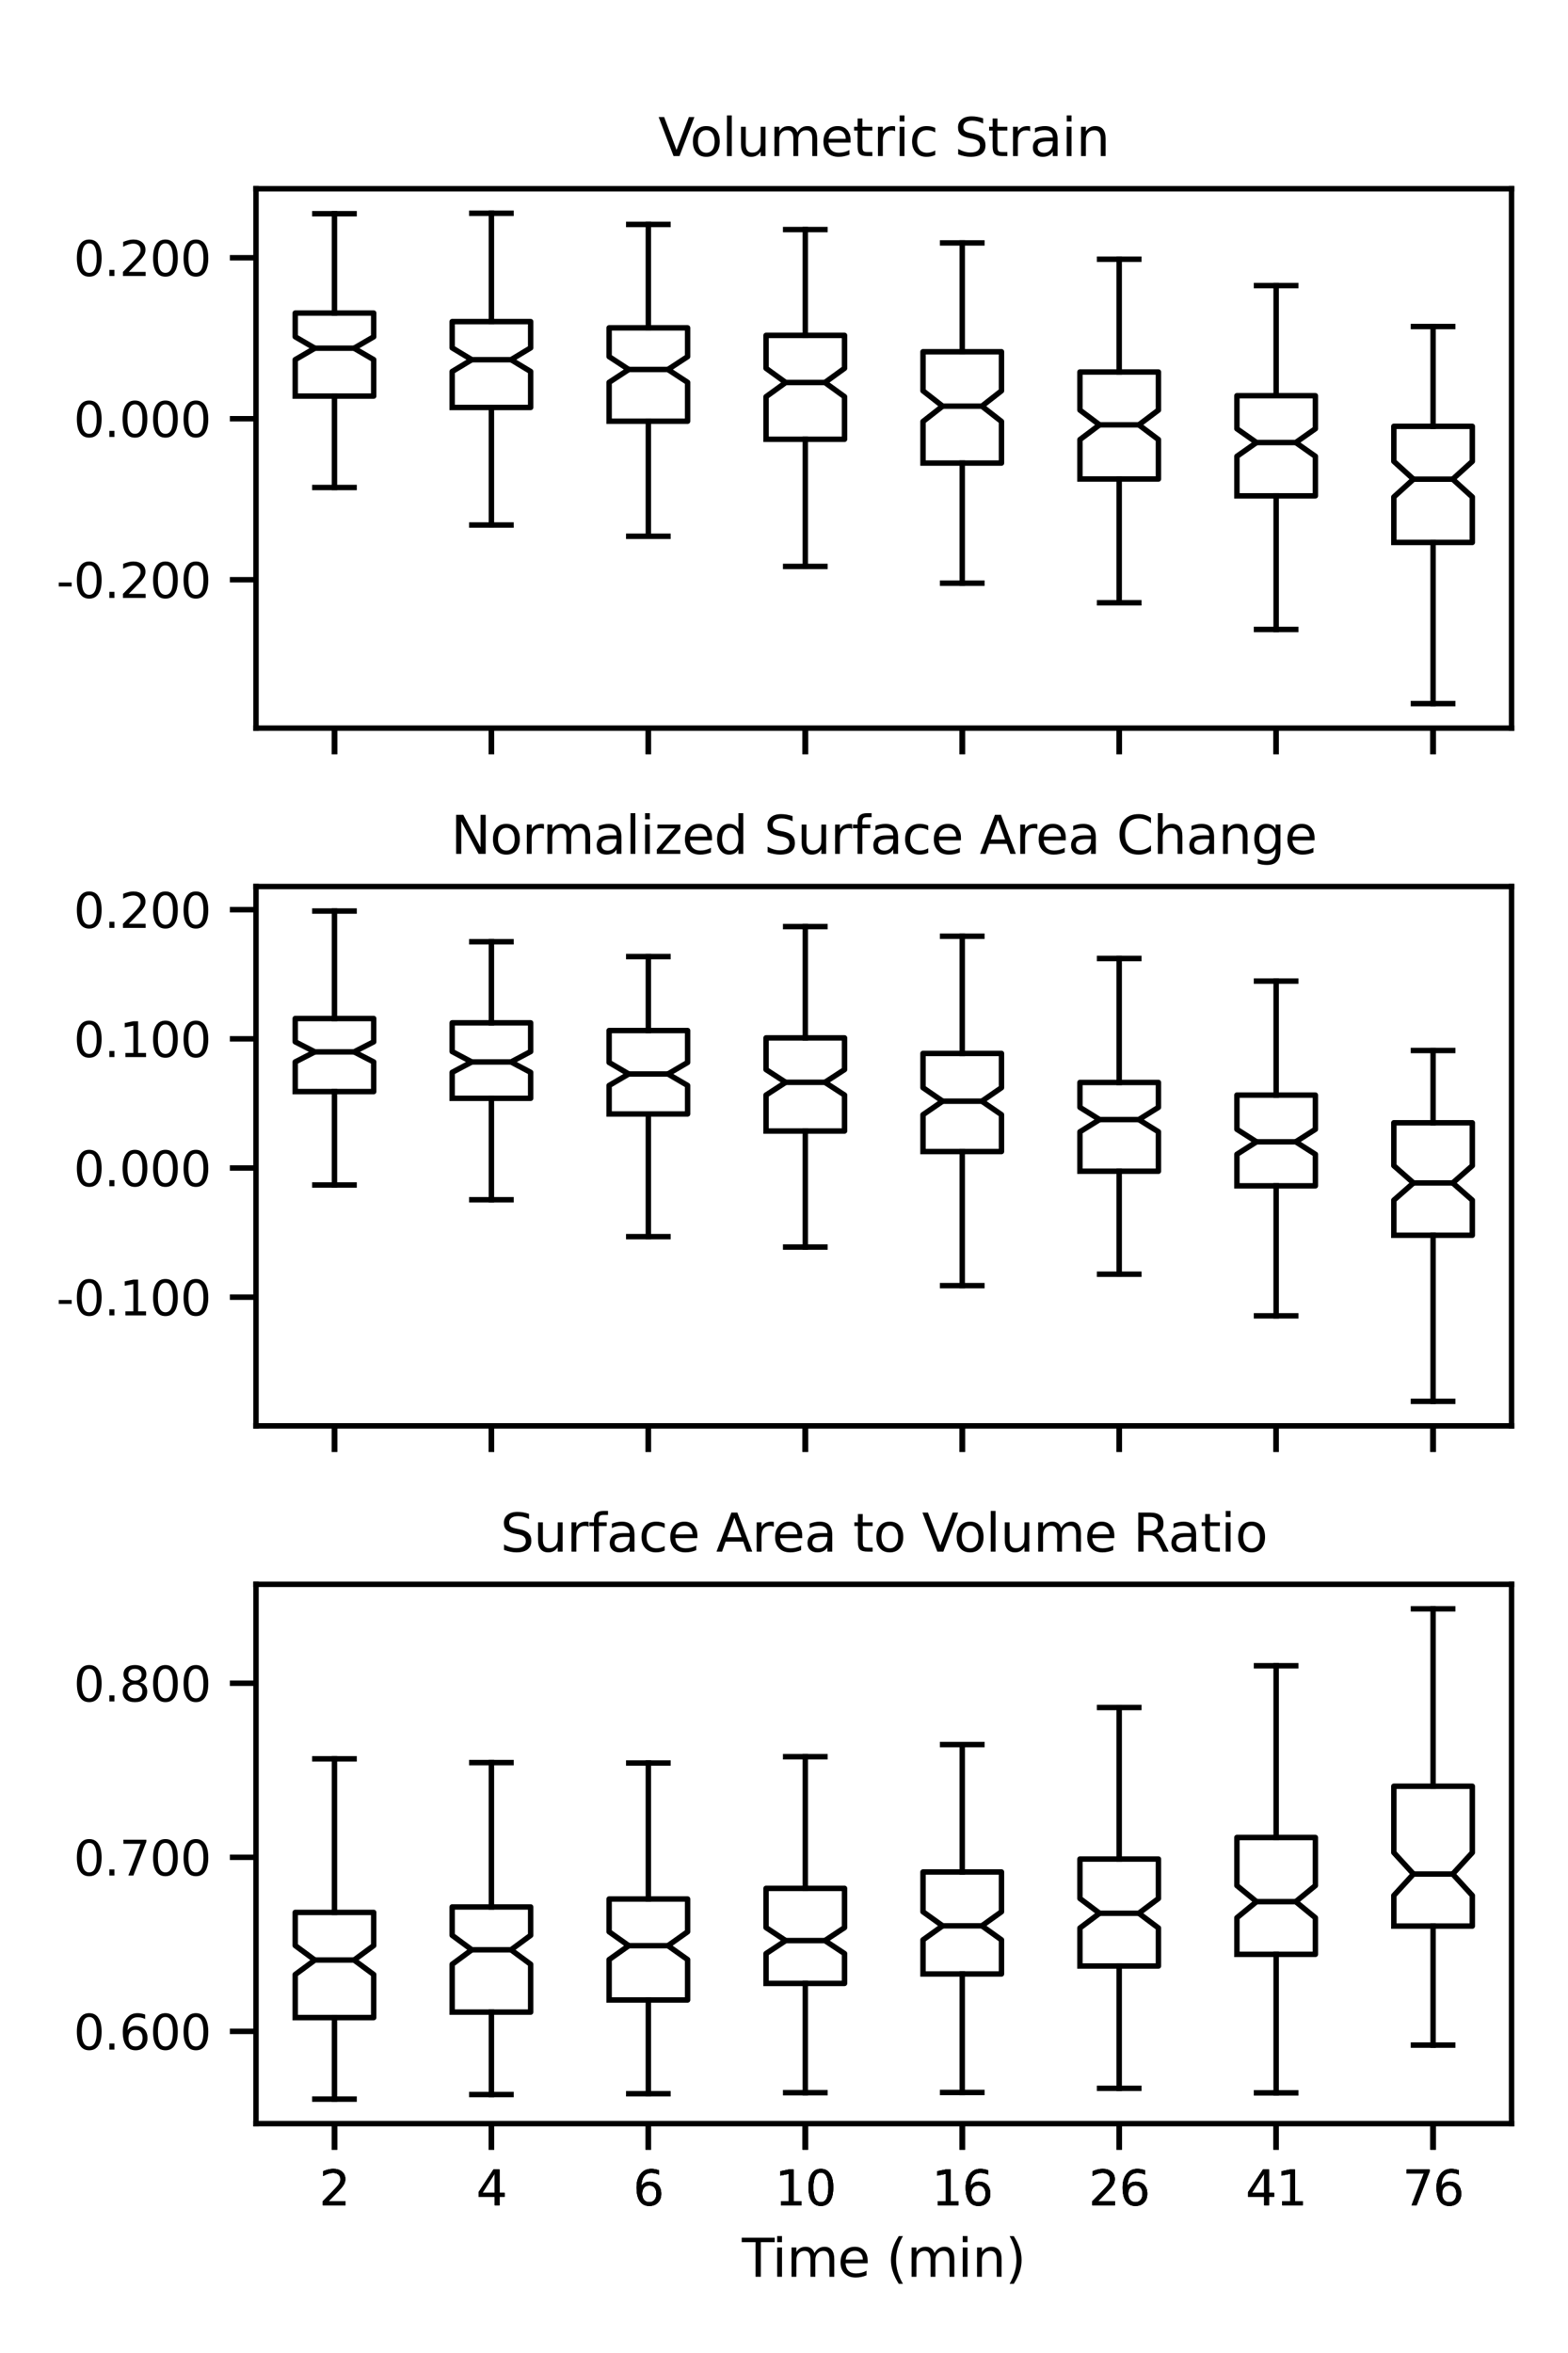<?xml version="1.0" encoding="utf-8" standalone="no"?>
<!DOCTYPE svg PUBLIC "-//W3C//DTD SVG 1.1//EN"
  "http://www.w3.org/Graphics/SVG/1.1/DTD/svg11.dtd">
<svg height="432pt" version="1.1" viewBox="0 0 288 432" width="288pt" xmlns="http://www.w3.org/2000/svg" xmlns:xlink="http://www.w3.org/1999/xlink">
 <defs>
  <style type="text/css">*{stroke-linecap:butt;stroke-linejoin:round;}</style>
 </defs>
 <g id="figure_1">
  <g id="patch_1">
   <path d="M 0 432 
L 288 432 
L 288 0 
L 0 0 
z
" style="fill:#ffffff;"/>
  </g>
  <g id="axes_1">
   <g id="patch_2">
    <path d="M 47.018 133.676 
L 277.632 133.676 
L 277.632 34.656 
L 47.018 34.656 
z
" style="fill:#ffffff;"/>
   </g>
   <g id="matplotlib.axis_1">
    <g id="xtick_1">
     <g id="line2d_1">
      <defs>
       <path d="M 0 0 
L 0 4.8 
" id="m1560feed43" style="stroke:#000000;"/>
      </defs>
      <g>
       <use style="stroke:#000000;" x="61.431" xlink:href="#m1560feed43" y="133.676"/>
      </g>
     </g>
    </g>
    <g id="xtick_2">
     <g id="line2d_2">
      <g>
       <use style="stroke:#000000;" x="90.258" xlink:href="#m1560feed43" y="133.676"/>
      </g>
     </g>
    </g>
    <g id="xtick_3">
     <g id="line2d_3">
      <g>
       <use style="stroke:#000000;" x="119.085" xlink:href="#m1560feed43" y="133.676"/>
      </g>
     </g>
    </g>
    <g id="xtick_4">
     <g id="line2d_4">
      <g>
       <use style="stroke:#000000;" x="147.912" xlink:href="#m1560feed43" y="133.676"/>
      </g>
     </g>
    </g>
    <g id="xtick_5">
     <g id="line2d_5">
      <g>
       <use style="stroke:#000000;" x="176.738" xlink:href="#m1560feed43" y="133.676"/>
      </g>
     </g>
    </g>
    <g id="xtick_6">
     <g id="line2d_6">
      <g>
       <use style="stroke:#000000;" x="205.565" xlink:href="#m1560feed43" y="133.676"/>
      </g>
     </g>
    </g>
    <g id="xtick_7">
     <g id="line2d_7">
      <g>
       <use style="stroke:#000000;" x="234.392" xlink:href="#m1560feed43" y="133.676"/>
      </g>
     </g>
    </g>
    <g id="xtick_8">
     <g id="line2d_8">
      <g>
       <use style="stroke:#000000;" x="263.219" xlink:href="#m1560feed43" y="133.676"/>
      </g>
     </g>
    </g>
    <g id="xtick_9">
     <g id="line2d_9">
      <g>
       <use style="stroke:#000000;" x="61.431" xlink:href="#m1560feed43" y="133.676"/>
      </g>
     </g>
    </g>
    <g id="xtick_10">
     <g id="line2d_10">
      <g>
       <use style="stroke:#000000;" x="90.258" xlink:href="#m1560feed43" y="133.676"/>
      </g>
     </g>
    </g>
    <g id="xtick_11">
     <g id="line2d_11">
      <g>
       <use style="stroke:#000000;" x="119.085" xlink:href="#m1560feed43" y="133.676"/>
      </g>
     </g>
    </g>
    <g id="xtick_12">
     <g id="line2d_12">
      <g>
       <use style="stroke:#000000;" x="147.912" xlink:href="#m1560feed43" y="133.676"/>
      </g>
     </g>
    </g>
    <g id="xtick_13">
     <g id="line2d_13">
      <g>
       <use style="stroke:#000000;" x="176.738" xlink:href="#m1560feed43" y="133.676"/>
      </g>
     </g>
    </g>
    <g id="xtick_14">
     <g id="line2d_14">
      <g>
       <use style="stroke:#000000;" x="205.565" xlink:href="#m1560feed43" y="133.676"/>
      </g>
     </g>
    </g>
    <g id="xtick_15">
     <g id="line2d_15">
      <g>
       <use style="stroke:#000000;" x="234.392" xlink:href="#m1560feed43" y="133.676"/>
      </g>
     </g>
    </g>
    <g id="xtick_16">
     <g id="line2d_16">
      <g>
       <use style="stroke:#000000;" x="263.219" xlink:href="#m1560feed43" y="133.676"/>
      </g>
     </g>
    </g>
    <g id="xtick_17">
     <g id="line2d_17">
      <g>
       <use style="stroke:#000000;" x="61.431" xlink:href="#m1560feed43" y="133.676"/>
      </g>
     </g>
    </g>
    <g id="xtick_18">
     <g id="line2d_18">
      <g>
       <use style="stroke:#000000;" x="90.258" xlink:href="#m1560feed43" y="133.676"/>
      </g>
     </g>
    </g>
    <g id="xtick_19">
     <g id="line2d_19">
      <g>
       <use style="stroke:#000000;" x="119.085" xlink:href="#m1560feed43" y="133.676"/>
      </g>
     </g>
    </g>
    <g id="xtick_20">
     <g id="line2d_20">
      <g>
       <use style="stroke:#000000;" x="147.912" xlink:href="#m1560feed43" y="133.676"/>
      </g>
     </g>
    </g>
    <g id="xtick_21">
     <g id="line2d_21">
      <g>
       <use style="stroke:#000000;" x="176.738" xlink:href="#m1560feed43" y="133.676"/>
      </g>
     </g>
    </g>
    <g id="xtick_22">
     <g id="line2d_22">
      <g>
       <use style="stroke:#000000;" x="205.565" xlink:href="#m1560feed43" y="133.676"/>
      </g>
     </g>
    </g>
    <g id="xtick_23">
     <g id="line2d_23">
      <g>
       <use style="stroke:#000000;" x="234.392" xlink:href="#m1560feed43" y="133.676"/>
      </g>
     </g>
    </g>
    <g id="xtick_24">
     <g id="line2d_24">
      <g>
       <use style="stroke:#000000;" x="263.219" xlink:href="#m1560feed43" y="133.676"/>
      </g>
     </g>
    </g>
   </g>
   <g id="matplotlib.axis_2">
    <g id="ytick_1">
     <g id="line2d_25">
      <defs>
       <path d="M 0 0 
L -4.8 0 
" id="m034da3132e" style="stroke:#000000;"/>
      </defs>
      <g>
       <use style="stroke:#000000;" x="47.018" xlink:href="#m034da3132e" y="106.435"/>
      </g>
     </g>
     <g id="text_1">
      <!-- -0.200 -->
      <g transform="translate(10.35 109.778)scale(0.088 -0.088)">
       <defs>
        <path d="M 313 2009 
L 1997 2009 
L 1997 1497 
L 313 1497 
L 313 2009 
z
" id="DejaVuSans-2d" transform="scale(0.016)"/>
        <path d="M 2034 4250 
Q 1547 4250 1301 3770 
Q 1056 3291 1056 2328 
Q 1056 1369 1301 889 
Q 1547 409 2034 409 
Q 2525 409 2770 889 
Q 3016 1369 3016 2328 
Q 3016 3291 2770 3770 
Q 2525 4250 2034 4250 
z
M 2034 4750 
Q 2819 4750 3233 4129 
Q 3647 3509 3647 2328 
Q 3647 1150 3233 529 
Q 2819 -91 2034 -91 
Q 1250 -91 836 529 
Q 422 1150 422 2328 
Q 422 3509 836 4129 
Q 1250 4750 2034 4750 
z
" id="DejaVuSans-30" transform="scale(0.016)"/>
        <path d="M 684 794 
L 1344 794 
L 1344 0 
L 684 0 
L 684 794 
z
" id="DejaVuSans-2e" transform="scale(0.016)"/>
        <path d="M 1228 531 
L 3431 531 
L 3431 0 
L 469 0 
L 469 531 
Q 828 903 1448 1529 
Q 2069 2156 2228 2338 
Q 2531 2678 2651 2914 
Q 2772 3150 2772 3378 
Q 2772 3750 2511 3984 
Q 2250 4219 1831 4219 
Q 1534 4219 1204 4116 
Q 875 4013 500 3803 
L 500 4441 
Q 881 4594 1212 4672 
Q 1544 4750 1819 4750 
Q 2544 4750 2975 4387 
Q 3406 4025 3406 3419 
Q 3406 3131 3298 2873 
Q 3191 2616 2906 2266 
Q 2828 2175 2409 1742 
Q 1991 1309 1228 531 
z
" id="DejaVuSans-32" transform="scale(0.016)"/>
       </defs>
       <use xlink:href="#DejaVuSans-2d"/>
       <use x="36.084" xlink:href="#DejaVuSans-30"/>
       <use x="99.707" xlink:href="#DejaVuSans-2e"/>
       <use x="131.494" xlink:href="#DejaVuSans-32"/>
       <use x="195.117" xlink:href="#DejaVuSans-30"/>
       <use x="258.74" xlink:href="#DejaVuSans-30"/>
      </g>
     </g>
    </g>
    <g id="ytick_2">
     <g id="line2d_26">
      <g>
       <use style="stroke:#000000;" x="47.018" xlink:href="#m034da3132e" y="76.879"/>
      </g>
     </g>
     <g id="text_2">
      <!-- 0.000 -->
      <g transform="translate(13.525 80.222)scale(0.088 -0.088)">
       <use xlink:href="#DejaVuSans-30"/>
       <use x="63.623" xlink:href="#DejaVuSans-2e"/>
       <use x="95.41" xlink:href="#DejaVuSans-30"/>
       <use x="159.033" xlink:href="#DejaVuSans-30"/>
       <use x="222.656" xlink:href="#DejaVuSans-30"/>
      </g>
     </g>
    </g>
    <g id="ytick_3">
     <g id="line2d_27">
      <g>
       <use style="stroke:#000000;" x="47.018" xlink:href="#m034da3132e" y="47.323"/>
      </g>
     </g>
     <g id="text_3">
      <!-- 0.200 -->
      <g transform="translate(13.525 50.666)scale(0.088 -0.088)">
       <use xlink:href="#DejaVuSans-30"/>
       <use x="63.623" xlink:href="#DejaVuSans-2e"/>
       <use x="95.41" xlink:href="#DejaVuSans-32"/>
       <use x="159.033" xlink:href="#DejaVuSans-30"/>
       <use x="222.656" xlink:href="#DejaVuSans-30"/>
      </g>
     </g>
    </g>
   </g>
   <g id="line2d_28">
    <path clip-path="url(#p53479b31c4)" d="M 54.225 72.719 
L 68.638 72.719 
L 68.638 66.03 
L 65.035 63.931 
L 68.638 61.833 
L 68.638 57.479 
L 54.225 57.479 
L 54.225 61.833 
L 57.828 63.931 
L 54.225 66.03 
L 54.225 72.719 
" style="fill:none;stroke:#000000;stroke-linecap:square;"/>
   </g>
   <g id="line2d_29">
    <path clip-path="url(#p53479b31c4)" d="M 61.431 72.719 
L 61.431 89.503 
" style="fill:none;stroke:#000000;stroke-linecap:square;"/>
   </g>
   <g id="line2d_30">
    <path clip-path="url(#p53479b31c4)" d="M 61.431 57.479 
L 61.431 39.24 
" style="fill:none;stroke:#000000;stroke-linecap:square;"/>
   </g>
   <g id="line2d_31">
    <path clip-path="url(#p53479b31c4)" d="M 57.828 89.503 
L 65.035 89.503 
" style="fill:none;stroke:#000000;stroke-linecap:square;"/>
   </g>
   <g id="line2d_32">
    <path clip-path="url(#p53479b31c4)" d="M 57.828 39.24 
L 65.035 39.24 
" style="fill:none;stroke:#000000;stroke-linecap:square;"/>
   </g>
   <g id="line2d_33">
    <path clip-path="url(#p53479b31c4)" d="M 83.051 74.807 
L 97.465 74.807 
L 97.465 68.208 
L 93.861 66.038 
L 97.465 63.867 
L 97.465 59.046 
L 83.051 59.046 
L 83.051 63.867 
L 86.655 66.038 
L 83.051 68.208 
L 83.051 74.807 
" style="fill:none;stroke:#000000;stroke-linecap:square;"/>
   </g>
   <g id="line2d_34">
    <path clip-path="url(#p53479b31c4)" d="M 90.258 74.807 
L 90.258 96.394 
" style="fill:none;stroke:#000000;stroke-linecap:square;"/>
   </g>
   <g id="line2d_35">
    <path clip-path="url(#p53479b31c4)" d="M 90.258 59.046 
L 90.258 39.157 
" style="fill:none;stroke:#000000;stroke-linecap:square;"/>
   </g>
   <g id="line2d_36">
    <path clip-path="url(#p53479b31c4)" d="M 86.655 96.394 
L 93.861 96.394 
" style="fill:none;stroke:#000000;stroke-linecap:square;"/>
   </g>
   <g id="line2d_37">
    <path clip-path="url(#p53479b31c4)" d="M 86.655 39.157 
L 93.861 39.157 
" style="fill:none;stroke:#000000;stroke-linecap:square;"/>
   </g>
   <g id="line2d_38">
    <path clip-path="url(#p53479b31c4)" d="M 111.878 77.333 
L 126.292 77.333 
L 126.292 70.2 
L 122.688 67.84 
L 126.292 65.48 
L 126.292 60.192 
L 111.878 60.192 
L 111.878 65.48 
L 115.482 67.84 
L 111.878 70.2 
L 111.878 77.333 
" style="fill:none;stroke:#000000;stroke-linecap:square;"/>
   </g>
   <g id="line2d_39">
    <path clip-path="url(#p53479b31c4)" d="M 119.085 77.333 
L 119.085 98.455 
" style="fill:none;stroke:#000000;stroke-linecap:square;"/>
   </g>
   <g id="line2d_40">
    <path clip-path="url(#p53479b31c4)" d="M 119.085 60.192 
L 119.085 41.207 
" style="fill:none;stroke:#000000;stroke-linecap:square;"/>
   </g>
   <g id="line2d_41">
    <path clip-path="url(#p53479b31c4)" d="M 115.482 98.455 
L 122.688 98.455 
" style="fill:none;stroke:#000000;stroke-linecap:square;"/>
   </g>
   <g id="line2d_42">
    <path clip-path="url(#p53479b31c4)" d="M 115.482 41.207 
L 122.688 41.207 
" style="fill:none;stroke:#000000;stroke-linecap:square;"/>
   </g>
   <g id="line2d_43">
    <path clip-path="url(#p53479b31c4)" d="M 140.705 80.648 
L 155.118 80.648 
L 155.118 72.832 
L 151.515 70.226 
L 155.118 67.619 
L 155.118 61.575 
L 140.705 61.575 
L 140.705 67.619 
L 144.308 70.226 
L 140.705 72.832 
L 140.705 80.648 
" style="fill:none;stroke:#000000;stroke-linecap:square;"/>
   </g>
   <g id="line2d_44">
    <path clip-path="url(#p53479b31c4)" d="M 147.912 80.648 
L 147.912 103.992 
" style="fill:none;stroke:#000000;stroke-linecap:square;"/>
   </g>
   <g id="line2d_45">
    <path clip-path="url(#p53479b31c4)" d="M 147.912 61.575 
L 147.912 42.146 
" style="fill:none;stroke:#000000;stroke-linecap:square;"/>
   </g>
   <g id="line2d_46">
    <path clip-path="url(#p53479b31c4)" d="M 144.308 103.992 
L 151.515 103.992 
" style="fill:none;stroke:#000000;stroke-linecap:square;"/>
   </g>
   <g id="line2d_47">
    <path clip-path="url(#p53479b31c4)" d="M 144.308 42.146 
L 151.515 42.146 
" style="fill:none;stroke:#000000;stroke-linecap:square;"/>
   </g>
   <g id="line2d_48">
    <path clip-path="url(#p53479b31c4)" d="M 169.532 85.016 
L 183.945 85.016 
L 183.945 77.383 
L 180.342 74.568 
L 183.945 71.754 
L 183.945 64.58 
L 169.532 64.58 
L 169.532 71.754 
L 173.135 74.568 
L 169.532 77.383 
L 169.532 85.016 
" style="fill:none;stroke:#000000;stroke-linecap:square;"/>
   </g>
   <g id="line2d_49">
    <path clip-path="url(#p53479b31c4)" d="M 176.738 85.016 
L 176.738 107.07 
" style="fill:none;stroke:#000000;stroke-linecap:square;"/>
   </g>
   <g id="line2d_50">
    <path clip-path="url(#p53479b31c4)" d="M 176.738 64.58 
L 176.738 44.6 
" style="fill:none;stroke:#000000;stroke-linecap:square;"/>
   </g>
   <g id="line2d_51">
    <path clip-path="url(#p53479b31c4)" d="M 173.135 107.07 
L 180.342 107.07 
" style="fill:none;stroke:#000000;stroke-linecap:square;"/>
   </g>
   <g id="line2d_52">
    <path clip-path="url(#p53479b31c4)" d="M 173.135 44.6 
L 180.342 44.6 
" style="fill:none;stroke:#000000;stroke-linecap:square;"/>
   </g>
   <g id="line2d_53">
    <path clip-path="url(#p53479b31c4)" d="M 198.358 87.945 
L 212.772 87.945 
L 212.772 80.705 
L 209.168 78 
L 212.772 75.294 
L 212.772 68.298 
L 198.358 68.298 
L 198.358 75.294 
L 201.962 78 
L 198.358 80.705 
L 198.358 87.945 
" style="fill:none;stroke:#000000;stroke-linecap:square;"/>
   </g>
   <g id="line2d_54">
    <path clip-path="url(#p53479b31c4)" d="M 205.565 87.945 
L 205.565 110.668 
" style="fill:none;stroke:#000000;stroke-linecap:square;"/>
   </g>
   <g id="line2d_55">
    <path clip-path="url(#p53479b31c4)" d="M 205.565 68.298 
L 205.565 47.593 
" style="fill:none;stroke:#000000;stroke-linecap:square;"/>
   </g>
   <g id="line2d_56">
    <path clip-path="url(#p53479b31c4)" d="M 201.962 110.668 
L 209.168 110.668 
" style="fill:none;stroke:#000000;stroke-linecap:square;"/>
   </g>
   <g id="line2d_57">
    <path clip-path="url(#p53479b31c4)" d="M 201.962 47.593 
L 209.168 47.593 
" style="fill:none;stroke:#000000;stroke-linecap:square;"/>
   </g>
   <g id="line2d_58">
    <path clip-path="url(#p53479b31c4)" d="M 227.185 91.036 
L 241.599 91.036 
L 241.599 83.778 
L 237.995 81.247 
L 241.599 78.716 
L 241.599 72.655 
L 227.185 72.655 
L 227.185 78.716 
L 230.789 81.247 
L 227.185 83.778 
L 227.185 91.036 
" style="fill:none;stroke:#000000;stroke-linecap:square;"/>
   </g>
   <g id="line2d_59">
    <path clip-path="url(#p53479b31c4)" d="M 234.392 91.036 
L 234.392 115.564 
" style="fill:none;stroke:#000000;stroke-linecap:square;"/>
   </g>
   <g id="line2d_60">
    <path clip-path="url(#p53479b31c4)" d="M 234.392 72.655 
L 234.392 52.43 
" style="fill:none;stroke:#000000;stroke-linecap:square;"/>
   </g>
   <g id="line2d_61">
    <path clip-path="url(#p53479b31c4)" d="M 230.789 115.564 
L 237.995 115.564 
" style="fill:none;stroke:#000000;stroke-linecap:square;"/>
   </g>
   <g id="line2d_62">
    <path clip-path="url(#p53479b31c4)" d="M 230.789 52.43 
L 237.995 52.43 
" style="fill:none;stroke:#000000;stroke-linecap:square;"/>
   </g>
   <g id="line2d_63">
    <path clip-path="url(#p53479b31c4)" d="M 256.012 99.589 
L 270.425 99.589 
L 270.425 91.243 
L 266.822 87.977 
L 270.425 84.711 
L 270.425 78.271 
L 256.012 78.271 
L 256.012 84.711 
L 259.615 87.977 
L 256.012 91.243 
L 256.012 99.589 
" style="fill:none;stroke:#000000;stroke-linecap:square;"/>
   </g>
   <g id="line2d_64">
    <path clip-path="url(#p53479b31c4)" d="M 263.219 99.589 
L 263.219 129.175 
" style="fill:none;stroke:#000000;stroke-linecap:square;"/>
   </g>
   <g id="line2d_65">
    <path clip-path="url(#p53479b31c4)" d="M 263.219 78.271 
L 263.219 59.949 
" style="fill:none;stroke:#000000;stroke-linecap:square;"/>
   </g>
   <g id="line2d_66">
    <path clip-path="url(#p53479b31c4)" d="M 259.615 129.175 
L 266.822 129.175 
" style="fill:none;stroke:#000000;stroke-linecap:square;"/>
   </g>
   <g id="line2d_67">
    <path clip-path="url(#p53479b31c4)" d="M 259.615 59.949 
L 266.822 59.949 
" style="fill:none;stroke:#000000;stroke-linecap:square;"/>
   </g>
   <g id="line2d_68">
    <path clip-path="url(#p53479b31c4)" d="M 57.828 63.931 
L 65.035 63.931 
" style="fill:none;stroke:#000000;stroke-linecap:square;"/>
   </g>
   <g id="line2d_69">
    <path clip-path="url(#p53479b31c4)" d="M 86.655 66.038 
L 93.861 66.038 
" style="fill:none;stroke:#000000;stroke-linecap:square;"/>
   </g>
   <g id="line2d_70">
    <path clip-path="url(#p53479b31c4)" d="M 115.482 67.84 
L 122.688 67.84 
" style="fill:none;stroke:#000000;stroke-linecap:square;"/>
   </g>
   <g id="line2d_71">
    <path clip-path="url(#p53479b31c4)" d="M 144.308 70.226 
L 151.515 70.226 
" style="fill:none;stroke:#000000;stroke-linecap:square;"/>
   </g>
   <g id="line2d_72">
    <path clip-path="url(#p53479b31c4)" d="M 173.135 74.568 
L 180.342 74.568 
" style="fill:none;stroke:#000000;stroke-linecap:square;"/>
   </g>
   <g id="line2d_73">
    <path clip-path="url(#p53479b31c4)" d="M 201.962 78 
L 209.168 78 
" style="fill:none;stroke:#000000;stroke-linecap:square;"/>
   </g>
   <g id="line2d_74">
    <path clip-path="url(#p53479b31c4)" d="M 230.789 81.247 
L 237.995 81.247 
" style="fill:none;stroke:#000000;stroke-linecap:square;"/>
   </g>
   <g id="line2d_75">
    <path clip-path="url(#p53479b31c4)" d="M 259.615 87.977 
L 266.822 87.977 
" style="fill:none;stroke:#000000;stroke-linecap:square;"/>
   </g>
   <g id="patch_3">
    <path d="M 47.018 133.676 
L 47.018 34.656 
" style="fill:none;stroke:#000000;stroke-linecap:square;stroke-linejoin:miter;"/>
   </g>
   <g id="patch_4">
    <path d="M 277.632 133.676 
L 277.632 34.656 
" style="fill:none;stroke:#000000;stroke-linecap:square;stroke-linejoin:miter;"/>
   </g>
   <g id="patch_5">
    <path d="M 47.018 133.676 
L 277.632 133.676 
" style="fill:none;stroke:#000000;stroke-linecap:square;stroke-linejoin:miter;"/>
   </g>
   <g id="patch_6">
    <path d="M 47.018 34.656 
L 277.632 34.656 
" style="fill:none;stroke:#000000;stroke-linecap:square;stroke-linejoin:miter;"/>
   </g>
   <g id="text_4">
    <!-- Volumetric Strain -->
    <g transform="translate(120.9 28.656)scale(0.096 -0.096)">
     <defs>
      <path d="M 1831 0 
L 50 4666 
L 709 4666 
L 2188 738 
L 3669 4666 
L 4325 4666 
L 2547 0 
L 1831 0 
z
" id="DejaVuSans-56" transform="scale(0.016)"/>
      <path d="M 1959 3097 
Q 1497 3097 1228 2736 
Q 959 2375 959 1747 
Q 959 1119 1226 758 
Q 1494 397 1959 397 
Q 2419 397 2687 759 
Q 2956 1122 2956 1747 
Q 2956 2369 2687 2733 
Q 2419 3097 1959 3097 
z
M 1959 3584 
Q 2709 3584 3137 3096 
Q 3566 2609 3566 1747 
Q 3566 888 3137 398 
Q 2709 -91 1959 -91 
Q 1206 -91 779 398 
Q 353 888 353 1747 
Q 353 2609 779 3096 
Q 1206 3584 1959 3584 
z
" id="DejaVuSans-6f" transform="scale(0.016)"/>
      <path d="M 603 4863 
L 1178 4863 
L 1178 0 
L 603 0 
L 603 4863 
z
" id="DejaVuSans-6c" transform="scale(0.016)"/>
      <path d="M 544 1381 
L 544 3500 
L 1119 3500 
L 1119 1403 
Q 1119 906 1312 657 
Q 1506 409 1894 409 
Q 2359 409 2629 706 
Q 2900 1003 2900 1516 
L 2900 3500 
L 3475 3500 
L 3475 0 
L 2900 0 
L 2900 538 
Q 2691 219 2414 64 
Q 2138 -91 1772 -91 
Q 1169 -91 856 284 
Q 544 659 544 1381 
z
M 1991 3584 
L 1991 3584 
z
" id="DejaVuSans-75" transform="scale(0.016)"/>
      <path d="M 3328 2828 
Q 3544 3216 3844 3400 
Q 4144 3584 4550 3584 
Q 5097 3584 5394 3201 
Q 5691 2819 5691 2113 
L 5691 0 
L 5113 0 
L 5113 2094 
Q 5113 2597 4934 2840 
Q 4756 3084 4391 3084 
Q 3944 3084 3684 2787 
Q 3425 2491 3425 1978 
L 3425 0 
L 2847 0 
L 2847 2094 
Q 2847 2600 2669 2842 
Q 2491 3084 2119 3084 
Q 1678 3084 1418 2786 
Q 1159 2488 1159 1978 
L 1159 0 
L 581 0 
L 581 3500 
L 1159 3500 
L 1159 2956 
Q 1356 3278 1631 3431 
Q 1906 3584 2284 3584 
Q 2666 3584 2933 3390 
Q 3200 3197 3328 2828 
z
" id="DejaVuSans-6d" transform="scale(0.016)"/>
      <path d="M 3597 1894 
L 3597 1613 
L 953 1613 
Q 991 1019 1311 708 
Q 1631 397 2203 397 
Q 2534 397 2845 478 
Q 3156 559 3463 722 
L 3463 178 
Q 3153 47 2828 -22 
Q 2503 -91 2169 -91 
Q 1331 -91 842 396 
Q 353 884 353 1716 
Q 353 2575 817 3079 
Q 1281 3584 2069 3584 
Q 2775 3584 3186 3129 
Q 3597 2675 3597 1894 
z
M 3022 2063 
Q 3016 2534 2758 2815 
Q 2500 3097 2075 3097 
Q 1594 3097 1305 2825 
Q 1016 2553 972 2059 
L 3022 2063 
z
" id="DejaVuSans-65" transform="scale(0.016)"/>
      <path d="M 1172 4494 
L 1172 3500 
L 2356 3500 
L 2356 3053 
L 1172 3053 
L 1172 1153 
Q 1172 725 1289 603 
Q 1406 481 1766 481 
L 2356 481 
L 2356 0 
L 1766 0 
Q 1100 0 847 248 
Q 594 497 594 1153 
L 594 3053 
L 172 3053 
L 172 3500 
L 594 3500 
L 594 4494 
L 1172 4494 
z
" id="DejaVuSans-74" transform="scale(0.016)"/>
      <path d="M 2631 2963 
Q 2534 3019 2420 3045 
Q 2306 3072 2169 3072 
Q 1681 3072 1420 2755 
Q 1159 2438 1159 1844 
L 1159 0 
L 581 0 
L 581 3500 
L 1159 3500 
L 1159 2956 
Q 1341 3275 1631 3429 
Q 1922 3584 2338 3584 
Q 2397 3584 2469 3576 
Q 2541 3569 2628 3553 
L 2631 2963 
z
" id="DejaVuSans-72" transform="scale(0.016)"/>
      <path d="M 603 3500 
L 1178 3500 
L 1178 0 
L 603 0 
L 603 3500 
z
M 603 4863 
L 1178 4863 
L 1178 4134 
L 603 4134 
L 603 4863 
z
" id="DejaVuSans-69" transform="scale(0.016)"/>
      <path d="M 3122 3366 
L 3122 2828 
Q 2878 2963 2633 3030 
Q 2388 3097 2138 3097 
Q 1578 3097 1268 2742 
Q 959 2388 959 1747 
Q 959 1106 1268 751 
Q 1578 397 2138 397 
Q 2388 397 2633 464 
Q 2878 531 3122 666 
L 3122 134 
Q 2881 22 2623 -34 
Q 2366 -91 2075 -91 
Q 1284 -91 818 406 
Q 353 903 353 1747 
Q 353 2603 823 3093 
Q 1294 3584 2113 3584 
Q 2378 3584 2631 3529 
Q 2884 3475 3122 3366 
z
" id="DejaVuSans-63" transform="scale(0.016)"/>
      <path id="DejaVuSans-20" transform="scale(0.016)"/>
      <path d="M 3425 4513 
L 3425 3897 
Q 3066 4069 2747 4153 
Q 2428 4238 2131 4238 
Q 1616 4238 1336 4038 
Q 1056 3838 1056 3469 
Q 1056 3159 1242 3001 
Q 1428 2844 1947 2747 
L 2328 2669 
Q 3034 2534 3370 2195 
Q 3706 1856 3706 1288 
Q 3706 609 3251 259 
Q 2797 -91 1919 -91 
Q 1588 -91 1214 -16 
Q 841 59 441 206 
L 441 856 
Q 825 641 1194 531 
Q 1563 422 1919 422 
Q 2459 422 2753 634 
Q 3047 847 3047 1241 
Q 3047 1584 2836 1778 
Q 2625 1972 2144 2069 
L 1759 2144 
Q 1053 2284 737 2584 
Q 422 2884 422 3419 
Q 422 4038 858 4394 
Q 1294 4750 2059 4750 
Q 2388 4750 2728 4690 
Q 3069 4631 3425 4513 
z
" id="DejaVuSans-53" transform="scale(0.016)"/>
      <path d="M 2194 1759 
Q 1497 1759 1228 1600 
Q 959 1441 959 1056 
Q 959 750 1161 570 
Q 1363 391 1709 391 
Q 2188 391 2477 730 
Q 2766 1069 2766 1631 
L 2766 1759 
L 2194 1759 
z
M 3341 1997 
L 3341 0 
L 2766 0 
L 2766 531 
Q 2569 213 2275 61 
Q 1981 -91 1556 -91 
Q 1019 -91 701 211 
Q 384 513 384 1019 
Q 384 1609 779 1909 
Q 1175 2209 1959 2209 
L 2766 2209 
L 2766 2266 
Q 2766 2663 2505 2880 
Q 2244 3097 1772 3097 
Q 1472 3097 1187 3025 
Q 903 2953 641 2809 
L 641 3341 
Q 956 3463 1253 3523 
Q 1550 3584 1831 3584 
Q 2591 3584 2966 3190 
Q 3341 2797 3341 1997 
z
" id="DejaVuSans-61" transform="scale(0.016)"/>
      <path d="M 3513 2113 
L 3513 0 
L 2938 0 
L 2938 2094 
Q 2938 2591 2744 2837 
Q 2550 3084 2163 3084 
Q 1697 3084 1428 2787 
Q 1159 2491 1159 1978 
L 1159 0 
L 581 0 
L 581 3500 
L 1159 3500 
L 1159 2956 
Q 1366 3272 1645 3428 
Q 1925 3584 2291 3584 
Q 2894 3584 3203 3211 
Q 3513 2838 3513 2113 
z
" id="DejaVuSans-6e" transform="scale(0.016)"/>
     </defs>
     <use xlink:href="#DejaVuSans-56"/>
     <use x="60.658" xlink:href="#DejaVuSans-6f"/>
     <use x="121.84" xlink:href="#DejaVuSans-6c"/>
     <use x="149.623" xlink:href="#DejaVuSans-75"/>
     <use x="213.002" xlink:href="#DejaVuSans-6d"/>
     <use x="310.414" xlink:href="#DejaVuSans-65"/>
     <use x="371.938" xlink:href="#DejaVuSans-74"/>
     <use x="411.146" xlink:href="#DejaVuSans-72"/>
     <use x="452.26" xlink:href="#DejaVuSans-69"/>
     <use x="480.043" xlink:href="#DejaVuSans-63"/>
     <use x="535.023" xlink:href="#DejaVuSans-20"/>
     <use x="566.811" xlink:href="#DejaVuSans-53"/>
     <use x="630.287" xlink:href="#DejaVuSans-74"/>
     <use x="669.496" xlink:href="#DejaVuSans-72"/>
     <use x="710.609" xlink:href="#DejaVuSans-61"/>
     <use x="771.889" xlink:href="#DejaVuSans-69"/>
     <use x="799.672" xlink:href="#DejaVuSans-6e"/>
    </g>
   </g>
  </g>
  <g id="axes_2">
   <g id="patch_7">
    <path d="M 47.018 261.784 
L 277.632 261.784 
L 277.632 162.764 
L 47.018 162.764 
z
" style="fill:#ffffff;"/>
   </g>
   <g id="matplotlib.axis_3">
    <g id="xtick_25">
     <g id="line2d_76">
      <g>
       <use style="stroke:#000000;" x="61.431" xlink:href="#m1560feed43" y="261.784"/>
      </g>
     </g>
    </g>
    <g id="xtick_26">
     <g id="line2d_77">
      <g>
       <use style="stroke:#000000;" x="90.258" xlink:href="#m1560feed43" y="261.784"/>
      </g>
     </g>
    </g>
    <g id="xtick_27">
     <g id="line2d_78">
      <g>
       <use style="stroke:#000000;" x="119.085" xlink:href="#m1560feed43" y="261.784"/>
      </g>
     </g>
    </g>
    <g id="xtick_28">
     <g id="line2d_79">
      <g>
       <use style="stroke:#000000;" x="147.912" xlink:href="#m1560feed43" y="261.784"/>
      </g>
     </g>
    </g>
    <g id="xtick_29">
     <g id="line2d_80">
      <g>
       <use style="stroke:#000000;" x="176.738" xlink:href="#m1560feed43" y="261.784"/>
      </g>
     </g>
    </g>
    <g id="xtick_30">
     <g id="line2d_81">
      <g>
       <use style="stroke:#000000;" x="205.565" xlink:href="#m1560feed43" y="261.784"/>
      </g>
     </g>
    </g>
    <g id="xtick_31">
     <g id="line2d_82">
      <g>
       <use style="stroke:#000000;" x="234.392" xlink:href="#m1560feed43" y="261.784"/>
      </g>
     </g>
    </g>
    <g id="xtick_32">
     <g id="line2d_83">
      <g>
       <use style="stroke:#000000;" x="263.219" xlink:href="#m1560feed43" y="261.784"/>
      </g>
     </g>
    </g>
    <g id="xtick_33">
     <g id="line2d_84">
      <g>
       <use style="stroke:#000000;" x="61.431" xlink:href="#m1560feed43" y="261.784"/>
      </g>
     </g>
    </g>
    <g id="xtick_34">
     <g id="line2d_85">
      <g>
       <use style="stroke:#000000;" x="90.258" xlink:href="#m1560feed43" y="261.784"/>
      </g>
     </g>
    </g>
    <g id="xtick_35">
     <g id="line2d_86">
      <g>
       <use style="stroke:#000000;" x="119.085" xlink:href="#m1560feed43" y="261.784"/>
      </g>
     </g>
    </g>
    <g id="xtick_36">
     <g id="line2d_87">
      <g>
       <use style="stroke:#000000;" x="147.912" xlink:href="#m1560feed43" y="261.784"/>
      </g>
     </g>
    </g>
    <g id="xtick_37">
     <g id="line2d_88">
      <g>
       <use style="stroke:#000000;" x="176.738" xlink:href="#m1560feed43" y="261.784"/>
      </g>
     </g>
    </g>
    <g id="xtick_38">
     <g id="line2d_89">
      <g>
       <use style="stroke:#000000;" x="205.565" xlink:href="#m1560feed43" y="261.784"/>
      </g>
     </g>
    </g>
    <g id="xtick_39">
     <g id="line2d_90">
      <g>
       <use style="stroke:#000000;" x="234.392" xlink:href="#m1560feed43" y="261.784"/>
      </g>
     </g>
    </g>
    <g id="xtick_40">
     <g id="line2d_91">
      <g>
       <use style="stroke:#000000;" x="263.219" xlink:href="#m1560feed43" y="261.784"/>
      </g>
     </g>
    </g>
    <g id="xtick_41">
     <g id="line2d_92">
      <g>
       <use style="stroke:#000000;" x="61.431" xlink:href="#m1560feed43" y="261.784"/>
      </g>
     </g>
    </g>
    <g id="xtick_42">
     <g id="line2d_93">
      <g>
       <use style="stroke:#000000;" x="90.258" xlink:href="#m1560feed43" y="261.784"/>
      </g>
     </g>
    </g>
    <g id="xtick_43">
     <g id="line2d_94">
      <g>
       <use style="stroke:#000000;" x="119.085" xlink:href="#m1560feed43" y="261.784"/>
      </g>
     </g>
    </g>
    <g id="xtick_44">
     <g id="line2d_95">
      <g>
       <use style="stroke:#000000;" x="147.912" xlink:href="#m1560feed43" y="261.784"/>
      </g>
     </g>
    </g>
    <g id="xtick_45">
     <g id="line2d_96">
      <g>
       <use style="stroke:#000000;" x="176.738" xlink:href="#m1560feed43" y="261.784"/>
      </g>
     </g>
    </g>
    <g id="xtick_46">
     <g id="line2d_97">
      <g>
       <use style="stroke:#000000;" x="205.565" xlink:href="#m1560feed43" y="261.784"/>
      </g>
     </g>
    </g>
    <g id="xtick_47">
     <g id="line2d_98">
      <g>
       <use style="stroke:#000000;" x="234.392" xlink:href="#m1560feed43" y="261.784"/>
      </g>
     </g>
    </g>
    <g id="xtick_48">
     <g id="line2d_99">
      <g>
       <use style="stroke:#000000;" x="263.219" xlink:href="#m1560feed43" y="261.784"/>
      </g>
     </g>
    </g>
   </g>
   <g id="matplotlib.axis_4">
    <g id="ytick_4">
     <g id="line2d_100">
      <g>
       <use style="stroke:#000000;" x="47.018" xlink:href="#m034da3132e" y="238.158"/>
      </g>
     </g>
     <g id="text_5">
      <!-- -0.100 -->
      <g transform="translate(10.35 241.502)scale(0.088 -0.088)">
       <defs>
        <path d="M 794 531 
L 1825 531 
L 1825 4091 
L 703 3866 
L 703 4441 
L 1819 4666 
L 2450 4666 
L 2450 531 
L 3481 531 
L 3481 0 
L 794 0 
L 794 531 
z
" id="DejaVuSans-31" transform="scale(0.016)"/>
       </defs>
       <use xlink:href="#DejaVuSans-2d"/>
       <use x="36.084" xlink:href="#DejaVuSans-30"/>
       <use x="99.707" xlink:href="#DejaVuSans-2e"/>
       <use x="131.494" xlink:href="#DejaVuSans-31"/>
       <use x="195.117" xlink:href="#DejaVuSans-30"/>
       <use x="258.74" xlink:href="#DejaVuSans-30"/>
      </g>
     </g>
    </g>
    <g id="ytick_5">
     <g id="line2d_101">
      <g>
       <use style="stroke:#000000;" x="47.018" xlink:href="#m034da3132e" y="214.443"/>
      </g>
     </g>
     <g id="text_6">
      <!-- 0.000 -->
      <g transform="translate(13.525 217.787)scale(0.088 -0.088)">
       <use xlink:href="#DejaVuSans-30"/>
       <use x="63.623" xlink:href="#DejaVuSans-2e"/>
       <use x="95.41" xlink:href="#DejaVuSans-30"/>
       <use x="159.033" xlink:href="#DejaVuSans-30"/>
       <use x="222.656" xlink:href="#DejaVuSans-30"/>
      </g>
     </g>
    </g>
    <g id="ytick_6">
     <g id="line2d_102">
      <g>
       <use style="stroke:#000000;" x="47.018" xlink:href="#m034da3132e" y="190.728"/>
      </g>
     </g>
     <g id="text_7">
      <!-- 0.100 -->
      <g transform="translate(13.525 194.071)scale(0.088 -0.088)">
       <use xlink:href="#DejaVuSans-30"/>
       <use x="63.623" xlink:href="#DejaVuSans-2e"/>
       <use x="95.41" xlink:href="#DejaVuSans-31"/>
       <use x="159.033" xlink:href="#DejaVuSans-30"/>
       <use x="222.656" xlink:href="#DejaVuSans-30"/>
      </g>
     </g>
    </g>
    <g id="ytick_7">
     <g id="line2d_103">
      <g>
       <use style="stroke:#000000;" x="47.018" xlink:href="#m034da3132e" y="167.013"/>
      </g>
     </g>
     <g id="text_8">
      <!-- 0.200 -->
      <g transform="translate(13.525 170.356)scale(0.088 -0.088)">
       <use xlink:href="#DejaVuSans-30"/>
       <use x="63.623" xlink:href="#DejaVuSans-2e"/>
       <use x="95.41" xlink:href="#DejaVuSans-32"/>
       <use x="159.033" xlink:href="#DejaVuSans-30"/>
       <use x="222.656" xlink:href="#DejaVuSans-30"/>
      </g>
     </g>
    </g>
   </g>
   <g id="line2d_104">
    <path clip-path="url(#p361b338fe7)" d="M 54.225 200.411 
L 68.638 200.411 
L 68.638 194.967 
L 65.035 193.12 
L 68.638 191.273 
L 68.638 186.997 
L 54.225 186.997 
L 54.225 191.273 
L 57.828 193.12 
L 54.225 194.967 
L 54.225 200.411 
" style="fill:none;stroke:#000000;stroke-linecap:square;"/>
   </g>
   <g id="line2d_105">
    <path clip-path="url(#p361b338fe7)" d="M 61.431 200.411 
L 61.431 217.561 
" style="fill:none;stroke:#000000;stroke-linecap:square;"/>
   </g>
   <g id="line2d_106">
    <path clip-path="url(#p361b338fe7)" d="M 61.431 186.997 
L 61.431 167.265 
" style="fill:none;stroke:#000000;stroke-linecap:square;"/>
   </g>
   <g id="line2d_107">
    <path clip-path="url(#p361b338fe7)" d="M 57.828 217.561 
L 65.035 217.561 
" style="fill:none;stroke:#000000;stroke-linecap:square;"/>
   </g>
   <g id="line2d_108">
    <path clip-path="url(#p361b338fe7)" d="M 57.828 167.265 
L 65.035 167.265 
" style="fill:none;stroke:#000000;stroke-linecap:square;"/>
   </g>
   <g id="line2d_109">
    <path clip-path="url(#p361b338fe7)" d="M 83.051 201.646 
L 97.465 201.646 
L 97.465 196.881 
L 93.861 194.973 
L 97.465 193.065 
L 97.465 187.788 
L 83.051 187.788 
L 83.051 193.065 
L 86.655 194.973 
L 83.051 196.881 
L 83.051 201.646 
" style="fill:none;stroke:#000000;stroke-linecap:square;"/>
   </g>
   <g id="line2d_110">
    <path clip-path="url(#p361b338fe7)" d="M 90.258 201.646 
L 90.258 220.269 
" style="fill:none;stroke:#000000;stroke-linecap:square;"/>
   </g>
   <g id="line2d_111">
    <path clip-path="url(#p361b338fe7)" d="M 90.258 187.788 
L 90.258 172.898 
" style="fill:none;stroke:#000000;stroke-linecap:square;"/>
   </g>
   <g id="line2d_112">
    <path clip-path="url(#p361b338fe7)" d="M 86.655 220.269 
L 93.861 220.269 
" style="fill:none;stroke:#000000;stroke-linecap:square;"/>
   </g>
   <g id="line2d_113">
    <path clip-path="url(#p361b338fe7)" d="M 86.655 172.898 
L 93.861 172.898 
" style="fill:none;stroke:#000000;stroke-linecap:square;"/>
   </g>
   <g id="line2d_114">
    <path clip-path="url(#p361b338fe7)" d="M 111.878 204.519 
L 126.292 204.519 
L 126.292 199.287 
L 122.688 197.178 
L 126.292 195.068 
L 126.292 189.203 
L 111.878 189.203 
L 111.878 195.068 
L 115.482 197.178 
L 111.878 199.287 
L 111.878 204.519 
" style="fill:none;stroke:#000000;stroke-linecap:square;"/>
   </g>
   <g id="line2d_115">
    <path clip-path="url(#p361b338fe7)" d="M 119.085 204.519 
L 119.085 227.041 
" style="fill:none;stroke:#000000;stroke-linecap:square;"/>
   </g>
   <g id="line2d_116">
    <path clip-path="url(#p361b338fe7)" d="M 119.085 189.203 
L 119.085 175.626 
" style="fill:none;stroke:#000000;stroke-linecap:square;"/>
   </g>
   <g id="line2d_117">
    <path clip-path="url(#p361b338fe7)" d="M 115.482 227.041 
L 122.688 227.041 
" style="fill:none;stroke:#000000;stroke-linecap:square;"/>
   </g>
   <g id="line2d_118">
    <path clip-path="url(#p361b338fe7)" d="M 115.482 175.626 
L 122.688 175.626 
" style="fill:none;stroke:#000000;stroke-linecap:square;"/>
   </g>
   <g id="line2d_119">
    <path clip-path="url(#p361b338fe7)" d="M 140.705 207.651 
L 155.118 207.651 
L 155.118 201.045 
L 151.515 198.709 
L 155.118 196.372 
L 155.118 190.552 
L 140.705 190.552 
L 140.705 196.372 
L 144.308 198.709 
L 140.705 201.045 
L 140.705 207.651 
" style="fill:none;stroke:#000000;stroke-linecap:square;"/>
   </g>
   <g id="line2d_120">
    <path clip-path="url(#p361b338fe7)" d="M 147.912 207.651 
L 147.912 228.956 
" style="fill:none;stroke:#000000;stroke-linecap:square;"/>
   </g>
   <g id="line2d_121">
    <path clip-path="url(#p361b338fe7)" d="M 147.912 190.552 
L 147.912 170.119 
" style="fill:none;stroke:#000000;stroke-linecap:square;"/>
   </g>
   <g id="line2d_122">
    <path clip-path="url(#p361b338fe7)" d="M 144.308 228.956 
L 151.515 228.956 
" style="fill:none;stroke:#000000;stroke-linecap:square;"/>
   </g>
   <g id="line2d_123">
    <path clip-path="url(#p361b338fe7)" d="M 144.308 170.119 
L 151.515 170.119 
" style="fill:none;stroke:#000000;stroke-linecap:square;"/>
   </g>
   <g id="line2d_124">
    <path clip-path="url(#p361b338fe7)" d="M 169.532 211.416 
L 183.945 211.416 
L 183.945 204.654 
L 180.342 202.173 
L 183.945 199.693 
L 183.945 193.403 
L 169.532 193.403 
L 169.532 199.693 
L 173.135 202.173 
L 169.532 204.654 
L 169.532 211.416 
" style="fill:none;stroke:#000000;stroke-linecap:square;"/>
   </g>
   <g id="line2d_125">
    <path clip-path="url(#p361b338fe7)" d="M 176.738 211.416 
L 176.738 236.036 
" style="fill:none;stroke:#000000;stroke-linecap:square;"/>
   </g>
   <g id="line2d_126">
    <path clip-path="url(#p361b338fe7)" d="M 176.738 193.403 
L 176.738 171.89 
" style="fill:none;stroke:#000000;stroke-linecap:square;"/>
   </g>
   <g id="line2d_127">
    <path clip-path="url(#p361b338fe7)" d="M 173.135 236.036 
L 180.342 236.036 
" style="fill:none;stroke:#000000;stroke-linecap:square;"/>
   </g>
   <g id="line2d_128">
    <path clip-path="url(#p361b338fe7)" d="M 173.135 171.89 
L 180.342 171.89 
" style="fill:none;stroke:#000000;stroke-linecap:square;"/>
   </g>
   <g id="line2d_129">
    <path clip-path="url(#p361b338fe7)" d="M 198.358 215.033 
L 212.772 215.033 
L 212.772 207.793 
L 209.168 205.549 
L 212.772 203.305 
L 212.772 198.736 
L 198.358 198.736 
L 198.358 203.305 
L 201.962 205.549 
L 198.358 207.793 
L 198.358 215.033 
" style="fill:none;stroke:#000000;stroke-linecap:square;"/>
   </g>
   <g id="line2d_130">
    <path clip-path="url(#p361b338fe7)" d="M 205.565 215.033 
L 205.565 233.94 
" style="fill:none;stroke:#000000;stroke-linecap:square;"/>
   </g>
   <g id="line2d_131">
    <path clip-path="url(#p361b338fe7)" d="M 205.565 198.736 
L 205.565 175.975 
" style="fill:none;stroke:#000000;stroke-linecap:square;"/>
   </g>
   <g id="line2d_132">
    <path clip-path="url(#p361b338fe7)" d="M 201.962 233.94 
L 209.168 233.94 
" style="fill:none;stroke:#000000;stroke-linecap:square;"/>
   </g>
   <g id="line2d_133">
    <path clip-path="url(#p361b338fe7)" d="M 201.962 175.975 
L 209.168 175.975 
" style="fill:none;stroke:#000000;stroke-linecap:square;"/>
   </g>
   <g id="line2d_134">
    <path clip-path="url(#p361b338fe7)" d="M 227.185 217.716 
L 241.599 217.716 
L 241.599 211.926 
L 237.995 209.632 
L 241.599 207.338 
L 241.599 201.057 
L 227.185 201.057 
L 227.185 207.338 
L 230.789 209.632 
L 227.185 211.926 
L 227.185 217.716 
" style="fill:none;stroke:#000000;stroke-linecap:square;"/>
   </g>
   <g id="line2d_135">
    <path clip-path="url(#p361b338fe7)" d="M 234.392 217.716 
L 234.392 241.584 
" style="fill:none;stroke:#000000;stroke-linecap:square;"/>
   </g>
   <g id="line2d_136">
    <path clip-path="url(#p361b338fe7)" d="M 234.392 201.057 
L 234.392 180.127 
" style="fill:none;stroke:#000000;stroke-linecap:square;"/>
   </g>
   <g id="line2d_137">
    <path clip-path="url(#p361b338fe7)" d="M 230.789 241.584 
L 237.995 241.584 
" style="fill:none;stroke:#000000;stroke-linecap:square;"/>
   </g>
   <g id="line2d_138">
    <path clip-path="url(#p361b338fe7)" d="M 230.789 180.127 
L 237.995 180.127 
" style="fill:none;stroke:#000000;stroke-linecap:square;"/>
   </g>
   <g id="line2d_139">
    <path clip-path="url(#p361b338fe7)" d="M 256.012 226.79 
L 270.425 226.79 
L 270.425 220.346 
L 266.822 217.182 
L 270.425 214.018 
L 270.425 206.138 
L 256.012 206.138 
L 256.012 214.018 
L 259.615 217.182 
L 256.012 220.346 
L 256.012 226.79 
" style="fill:none;stroke:#000000;stroke-linecap:square;"/>
   </g>
   <g id="line2d_140">
    <path clip-path="url(#p361b338fe7)" d="M 263.219 226.79 
L 263.219 257.283 
" style="fill:none;stroke:#000000;stroke-linecap:square;"/>
   </g>
   <g id="line2d_141">
    <path clip-path="url(#p361b338fe7)" d="M 263.219 206.138 
L 263.219 192.865 
" style="fill:none;stroke:#000000;stroke-linecap:square;"/>
   </g>
   <g id="line2d_142">
    <path clip-path="url(#p361b338fe7)" d="M 259.615 257.283 
L 266.822 257.283 
" style="fill:none;stroke:#000000;stroke-linecap:square;"/>
   </g>
   <g id="line2d_143">
    <path clip-path="url(#p361b338fe7)" d="M 259.615 192.865 
L 266.822 192.865 
" style="fill:none;stroke:#000000;stroke-linecap:square;"/>
   </g>
   <g id="line2d_144">
    <path clip-path="url(#p361b338fe7)" d="M 57.828 193.12 
L 65.035 193.12 
" style="fill:none;stroke:#000000;stroke-linecap:square;"/>
   </g>
   <g id="line2d_145">
    <path clip-path="url(#p361b338fe7)" d="M 86.655 194.973 
L 93.861 194.973 
" style="fill:none;stroke:#000000;stroke-linecap:square;"/>
   </g>
   <g id="line2d_146">
    <path clip-path="url(#p361b338fe7)" d="M 115.482 197.178 
L 122.688 197.178 
" style="fill:none;stroke:#000000;stroke-linecap:square;"/>
   </g>
   <g id="line2d_147">
    <path clip-path="url(#p361b338fe7)" d="M 144.308 198.709 
L 151.515 198.709 
" style="fill:none;stroke:#000000;stroke-linecap:square;"/>
   </g>
   <g id="line2d_148">
    <path clip-path="url(#p361b338fe7)" d="M 173.135 202.173 
L 180.342 202.173 
" style="fill:none;stroke:#000000;stroke-linecap:square;"/>
   </g>
   <g id="line2d_149">
    <path clip-path="url(#p361b338fe7)" d="M 201.962 205.549 
L 209.168 205.549 
" style="fill:none;stroke:#000000;stroke-linecap:square;"/>
   </g>
   <g id="line2d_150">
    <path clip-path="url(#p361b338fe7)" d="M 230.789 209.632 
L 237.995 209.632 
" style="fill:none;stroke:#000000;stroke-linecap:square;"/>
   </g>
   <g id="line2d_151">
    <path clip-path="url(#p361b338fe7)" d="M 259.615 217.182 
L 266.822 217.182 
" style="fill:none;stroke:#000000;stroke-linecap:square;"/>
   </g>
   <g id="patch_8">
    <path d="M 47.018 261.784 
L 47.018 162.764 
" style="fill:none;stroke:#000000;stroke-linecap:square;stroke-linejoin:miter;"/>
   </g>
   <g id="patch_9">
    <path d="M 277.632 261.784 
L 277.632 162.764 
" style="fill:none;stroke:#000000;stroke-linecap:square;stroke-linejoin:miter;"/>
   </g>
   <g id="patch_10">
    <path d="M 47.018 261.784 
L 277.632 261.784 
" style="fill:none;stroke:#000000;stroke-linecap:square;stroke-linejoin:miter;"/>
   </g>
   <g id="patch_11">
    <path d="M 47.018 162.764 
L 277.632 162.764 
" style="fill:none;stroke:#000000;stroke-linecap:square;stroke-linejoin:miter;"/>
   </g>
   <g id="text_9">
    <!-- Normalized Surface Area Change -->
    <g transform="translate(82.819 156.764)scale(0.096 -0.096)">
     <defs>
      <path d="M 628 4666 
L 1478 4666 
L 3547 763 
L 3547 4666 
L 4159 4666 
L 4159 0 
L 3309 0 
L 1241 3903 
L 1241 0 
L 628 0 
L 628 4666 
z
" id="DejaVuSans-4e" transform="scale(0.016)"/>
      <path d="M 353 3500 
L 3084 3500 
L 3084 2975 
L 922 459 
L 3084 459 
L 3084 0 
L 275 0 
L 275 525 
L 2438 3041 
L 353 3041 
L 353 3500 
z
" id="DejaVuSans-7a" transform="scale(0.016)"/>
      <path d="M 2906 2969 
L 2906 4863 
L 3481 4863 
L 3481 0 
L 2906 0 
L 2906 525 
Q 2725 213 2448 61 
Q 2172 -91 1784 -91 
Q 1150 -91 751 415 
Q 353 922 353 1747 
Q 353 2572 751 3078 
Q 1150 3584 1784 3584 
Q 2172 3584 2448 3432 
Q 2725 3281 2906 2969 
z
M 947 1747 
Q 947 1113 1208 752 
Q 1469 391 1925 391 
Q 2381 391 2643 752 
Q 2906 1113 2906 1747 
Q 2906 2381 2643 2742 
Q 2381 3103 1925 3103 
Q 1469 3103 1208 2742 
Q 947 2381 947 1747 
z
" id="DejaVuSans-64" transform="scale(0.016)"/>
      <path d="M 2375 4863 
L 2375 4384 
L 1825 4384 
Q 1516 4384 1395 4259 
Q 1275 4134 1275 3809 
L 1275 3500 
L 2222 3500 
L 2222 3053 
L 1275 3053 
L 1275 0 
L 697 0 
L 697 3053 
L 147 3053 
L 147 3500 
L 697 3500 
L 697 3744 
Q 697 4328 969 4595 
Q 1241 4863 1831 4863 
L 2375 4863 
z
" id="DejaVuSans-66" transform="scale(0.016)"/>
      <path d="M 2188 4044 
L 1331 1722 
L 3047 1722 
L 2188 4044 
z
M 1831 4666 
L 2547 4666 
L 4325 0 
L 3669 0 
L 3244 1197 
L 1141 1197 
L 716 0 
L 50 0 
L 1831 4666 
z
" id="DejaVuSans-41" transform="scale(0.016)"/>
      <path d="M 4122 4306 
L 4122 3641 
Q 3803 3938 3442 4084 
Q 3081 4231 2675 4231 
Q 1875 4231 1450 3742 
Q 1025 3253 1025 2328 
Q 1025 1406 1450 917 
Q 1875 428 2675 428 
Q 3081 428 3442 575 
Q 3803 722 4122 1019 
L 4122 359 
Q 3791 134 3420 21 
Q 3050 -91 2638 -91 
Q 1578 -91 968 557 
Q 359 1206 359 2328 
Q 359 3453 968 4101 
Q 1578 4750 2638 4750 
Q 3056 4750 3426 4639 
Q 3797 4528 4122 4306 
z
" id="DejaVuSans-43" transform="scale(0.016)"/>
      <path d="M 3513 2113 
L 3513 0 
L 2938 0 
L 2938 2094 
Q 2938 2591 2744 2837 
Q 2550 3084 2163 3084 
Q 1697 3084 1428 2787 
Q 1159 2491 1159 1978 
L 1159 0 
L 581 0 
L 581 4863 
L 1159 4863 
L 1159 2956 
Q 1366 3272 1645 3428 
Q 1925 3584 2291 3584 
Q 2894 3584 3203 3211 
Q 3513 2838 3513 2113 
z
" id="DejaVuSans-68" transform="scale(0.016)"/>
      <path d="M 2906 1791 
Q 2906 2416 2648 2759 
Q 2391 3103 1925 3103 
Q 1463 3103 1205 2759 
Q 947 2416 947 1791 
Q 947 1169 1205 825 
Q 1463 481 1925 481 
Q 2391 481 2648 825 
Q 2906 1169 2906 1791 
z
M 3481 434 
Q 3481 -459 3084 -895 
Q 2688 -1331 1869 -1331 
Q 1566 -1331 1297 -1286 
Q 1028 -1241 775 -1147 
L 775 -588 
Q 1028 -725 1275 -790 
Q 1522 -856 1778 -856 
Q 2344 -856 2625 -561 
Q 2906 -266 2906 331 
L 2906 616 
Q 2728 306 2450 153 
Q 2172 0 1784 0 
Q 1141 0 747 490 
Q 353 981 353 1791 
Q 353 2603 747 3093 
Q 1141 3584 1784 3584 
Q 2172 3584 2450 3431 
Q 2728 3278 2906 2969 
L 2906 3500 
L 3481 3500 
L 3481 434 
z
" id="DejaVuSans-67" transform="scale(0.016)"/>
     </defs>
     <use xlink:href="#DejaVuSans-4e"/>
     <use x="74.805" xlink:href="#DejaVuSans-6f"/>
     <use x="135.986" xlink:href="#DejaVuSans-72"/>
     <use x="175.35" xlink:href="#DejaVuSans-6d"/>
     <use x="272.762" xlink:href="#DejaVuSans-61"/>
     <use x="334.041" xlink:href="#DejaVuSans-6c"/>
     <use x="361.824" xlink:href="#DejaVuSans-69"/>
     <use x="389.607" xlink:href="#DejaVuSans-7a"/>
     <use x="442.098" xlink:href="#DejaVuSans-65"/>
     <use x="503.621" xlink:href="#DejaVuSans-64"/>
     <use x="567.098" xlink:href="#DejaVuSans-20"/>
     <use x="598.885" xlink:href="#DejaVuSans-53"/>
     <use x="662.361" xlink:href="#DejaVuSans-75"/>
     <use x="725.74" xlink:href="#DejaVuSans-72"/>
     <use x="766.854" xlink:href="#DejaVuSans-66"/>
     <use x="802.059" xlink:href="#DejaVuSans-61"/>
     <use x="863.338" xlink:href="#DejaVuSans-63"/>
     <use x="918.318" xlink:href="#DejaVuSans-65"/>
     <use x="979.842" xlink:href="#DejaVuSans-20"/>
     <use x="1011.629" xlink:href="#DejaVuSans-41"/>
     <use x="1080.037" xlink:href="#DejaVuSans-72"/>
     <use x="1118.9" xlink:href="#DejaVuSans-65"/>
     <use x="1180.424" xlink:href="#DejaVuSans-61"/>
     <use x="1241.703" xlink:href="#DejaVuSans-20"/>
     <use x="1273.49" xlink:href="#DejaVuSans-43"/>
     <use x="1343.314" xlink:href="#DejaVuSans-68"/>
     <use x="1406.693" xlink:href="#DejaVuSans-61"/>
     <use x="1467.973" xlink:href="#DejaVuSans-6e"/>
     <use x="1531.352" xlink:href="#DejaVuSans-67"/>
     <use x="1594.828" xlink:href="#DejaVuSans-65"/>
    </g>
   </g>
  </g>
  <g id="axes_3">
   <g id="patch_12">
    <path d="M 47.018 389.892 
L 277.632 389.892 
L 277.632 290.872 
L 47.018 290.872 
z
" style="fill:#ffffff;"/>
   </g>
   <g id="matplotlib.axis_5">
    <g id="xtick_49">
     <g id="line2d_152">
      <g>
       <use style="stroke:#000000;" x="61.431" xlink:href="#m1560feed43" y="389.892"/>
      </g>
     </g>
     <g id="text_10">
      <!-- 2 -->
      <g transform="translate(58.632 404.879)scale(0.088 -0.088)">
       <use xlink:href="#DejaVuSans-32"/>
      </g>
     </g>
    </g>
    <g id="xtick_50">
     <g id="line2d_153">
      <g>
       <use style="stroke:#000000;" x="90.258" xlink:href="#m1560feed43" y="389.892"/>
      </g>
     </g>
     <g id="text_11">
      <!-- 4 -->
      <g transform="translate(87.459 404.879)scale(0.088 -0.088)">
       <defs>
        <path d="M 2419 4116 
L 825 1625 
L 2419 1625 
L 2419 4116 
z
M 2253 4666 
L 3047 4666 
L 3047 1625 
L 3713 1625 
L 3713 1100 
L 3047 1100 
L 3047 0 
L 2419 0 
L 2419 1100 
L 313 1100 
L 313 1709 
L 2253 4666 
z
" id="DejaVuSans-34" transform="scale(0.016)"/>
       </defs>
       <use xlink:href="#DejaVuSans-34"/>
      </g>
     </g>
    </g>
    <g id="xtick_51">
     <g id="line2d_154">
      <g>
       <use style="stroke:#000000;" x="119.085" xlink:href="#m1560feed43" y="389.892"/>
      </g>
     </g>
     <g id="text_12">
      <!-- 6 -->
      <g transform="translate(116.285 404.879)scale(0.088 -0.088)">
       <defs>
        <path d="M 2113 2584 
Q 1688 2584 1439 2293 
Q 1191 2003 1191 1497 
Q 1191 994 1439 701 
Q 1688 409 2113 409 
Q 2538 409 2786 701 
Q 3034 994 3034 1497 
Q 3034 2003 2786 2293 
Q 2538 2584 2113 2584 
z
M 3366 4563 
L 3366 3988 
Q 3128 4100 2886 4159 
Q 2644 4219 2406 4219 
Q 1781 4219 1451 3797 
Q 1122 3375 1075 2522 
Q 1259 2794 1537 2939 
Q 1816 3084 2150 3084 
Q 2853 3084 3261 2657 
Q 3669 2231 3669 1497 
Q 3669 778 3244 343 
Q 2819 -91 2113 -91 
Q 1303 -91 875 529 
Q 447 1150 447 2328 
Q 447 3434 972 4092 
Q 1497 4750 2381 4750 
Q 2619 4750 2861 4703 
Q 3103 4656 3366 4563 
z
" id="DejaVuSans-36" transform="scale(0.016)"/>
       </defs>
       <use xlink:href="#DejaVuSans-36"/>
      </g>
     </g>
    </g>
    <g id="xtick_52">
     <g id="line2d_155">
      <g>
       <use style="stroke:#000000;" x="147.912" xlink:href="#m1560feed43" y="389.892"/>
      </g>
     </g>
     <g id="text_13">
      <!-- 10 -->
      <g transform="translate(142.313 404.879)scale(0.088 -0.088)">
       <use xlink:href="#DejaVuSans-31"/>
       <use x="63.623" xlink:href="#DejaVuSans-30"/>
      </g>
     </g>
    </g>
    <g id="xtick_53">
     <g id="line2d_156">
      <g>
       <use style="stroke:#000000;" x="176.738" xlink:href="#m1560feed43" y="389.892"/>
      </g>
     </g>
     <g id="text_14">
      <!-- 16 -->
      <g transform="translate(171.139 404.879)scale(0.088 -0.088)">
       <use xlink:href="#DejaVuSans-31"/>
       <use x="63.623" xlink:href="#DejaVuSans-36"/>
      </g>
     </g>
    </g>
    <g id="xtick_54">
     <g id="line2d_157">
      <g>
       <use style="stroke:#000000;" x="205.565" xlink:href="#m1560feed43" y="389.892"/>
      </g>
     </g>
     <g id="text_15">
      <!-- 26 -->
      <g transform="translate(199.966 404.879)scale(0.088 -0.088)">
       <use xlink:href="#DejaVuSans-32"/>
       <use x="63.623" xlink:href="#DejaVuSans-36"/>
      </g>
     </g>
    </g>
    <g id="xtick_55">
     <g id="line2d_158">
      <g>
       <use style="stroke:#000000;" x="234.392" xlink:href="#m1560feed43" y="389.892"/>
      </g>
     </g>
     <g id="text_16">
      <!-- 41 -->
      <g transform="translate(228.793 404.879)scale(0.088 -0.088)">
       <use xlink:href="#DejaVuSans-34"/>
       <use x="63.623" xlink:href="#DejaVuSans-31"/>
      </g>
     </g>
    </g>
    <g id="xtick_56">
     <g id="line2d_159">
      <g>
       <use style="stroke:#000000;" x="263.219" xlink:href="#m1560feed43" y="389.892"/>
      </g>
     </g>
     <g id="text_17">
      <!-- 76 -->
      <g transform="translate(257.62 404.879)scale(0.088 -0.088)">
       <defs>
        <path d="M 525 4666 
L 3525 4666 
L 3525 4397 
L 1831 0 
L 1172 0 
L 2766 4134 
L 525 4134 
L 525 4666 
z
" id="DejaVuSans-37" transform="scale(0.016)"/>
       </defs>
       <use xlink:href="#DejaVuSans-37"/>
       <use x="63.623" xlink:href="#DejaVuSans-36"/>
      </g>
     </g>
    </g>
    <g id="xtick_57">
     <g id="line2d_160">
      <g>
       <use style="stroke:#000000;" x="61.431" xlink:href="#m1560feed43" y="389.892"/>
      </g>
     </g>
     <g id="text_18">
      <!-- 2 -->
      <g transform="translate(58.632 404.879)scale(0.088 -0.088)">
       <use xlink:href="#DejaVuSans-32"/>
      </g>
     </g>
    </g>
    <g id="xtick_58">
     <g id="line2d_161">
      <g>
       <use style="stroke:#000000;" x="90.258" xlink:href="#m1560feed43" y="389.892"/>
      </g>
     </g>
     <g id="text_19">
      <!-- 4 -->
      <g transform="translate(87.459 404.879)scale(0.088 -0.088)">
       <use xlink:href="#DejaVuSans-34"/>
      </g>
     </g>
    </g>
    <g id="xtick_59">
     <g id="line2d_162">
      <g>
       <use style="stroke:#000000;" x="119.085" xlink:href="#m1560feed43" y="389.892"/>
      </g>
     </g>
     <g id="text_20">
      <!-- 6 -->
      <g transform="translate(116.285 404.879)scale(0.088 -0.088)">
       <use xlink:href="#DejaVuSans-36"/>
      </g>
     </g>
    </g>
    <g id="xtick_60">
     <g id="line2d_163">
      <g>
       <use style="stroke:#000000;" x="147.912" xlink:href="#m1560feed43" y="389.892"/>
      </g>
     </g>
     <g id="text_21">
      <!-- 10 -->
      <g transform="translate(142.313 404.879)scale(0.088 -0.088)">
       <use xlink:href="#DejaVuSans-31"/>
       <use x="63.623" xlink:href="#DejaVuSans-30"/>
      </g>
     </g>
    </g>
    <g id="xtick_61">
     <g id="line2d_164">
      <g>
       <use style="stroke:#000000;" x="176.738" xlink:href="#m1560feed43" y="389.892"/>
      </g>
     </g>
     <g id="text_22">
      <!-- 16 -->
      <g transform="translate(171.139 404.879)scale(0.088 -0.088)">
       <use xlink:href="#DejaVuSans-31"/>
       <use x="63.623" xlink:href="#DejaVuSans-36"/>
      </g>
     </g>
    </g>
    <g id="xtick_62">
     <g id="line2d_165">
      <g>
       <use style="stroke:#000000;" x="205.565" xlink:href="#m1560feed43" y="389.892"/>
      </g>
     </g>
     <g id="text_23">
      <!-- 26 -->
      <g transform="translate(199.966 404.879)scale(0.088 -0.088)">
       <use xlink:href="#DejaVuSans-32"/>
       <use x="63.623" xlink:href="#DejaVuSans-36"/>
      </g>
     </g>
    </g>
    <g id="xtick_63">
     <g id="line2d_166">
      <g>
       <use style="stroke:#000000;" x="234.392" xlink:href="#m1560feed43" y="389.892"/>
      </g>
     </g>
     <g id="text_24">
      <!-- 41 -->
      <g transform="translate(228.793 404.879)scale(0.088 -0.088)">
       <use xlink:href="#DejaVuSans-34"/>
       <use x="63.623" xlink:href="#DejaVuSans-31"/>
      </g>
     </g>
    </g>
    <g id="xtick_64">
     <g id="line2d_167">
      <g>
       <use style="stroke:#000000;" x="263.219" xlink:href="#m1560feed43" y="389.892"/>
      </g>
     </g>
     <g id="text_25">
      <!-- 76 -->
      <g transform="translate(257.62 404.879)scale(0.088 -0.088)">
       <use xlink:href="#DejaVuSans-37"/>
       <use x="63.623" xlink:href="#DejaVuSans-36"/>
      </g>
     </g>
    </g>
    <g id="xtick_65">
     <g id="line2d_168">
      <g>
       <use style="stroke:#000000;" x="61.431" xlink:href="#m1560feed43" y="389.892"/>
      </g>
     </g>
     <g id="text_26">
      <!-- 2 -->
      <g transform="translate(58.632 404.879)scale(0.088 -0.088)">
       <use xlink:href="#DejaVuSans-32"/>
      </g>
     </g>
    </g>
    <g id="xtick_66">
     <g id="line2d_169">
      <g>
       <use style="stroke:#000000;" x="90.258" xlink:href="#m1560feed43" y="389.892"/>
      </g>
     </g>
     <g id="text_27">
      <!-- 4 -->
      <g transform="translate(87.459 404.879)scale(0.088 -0.088)">
       <use xlink:href="#DejaVuSans-34"/>
      </g>
     </g>
    </g>
    <g id="xtick_67">
     <g id="line2d_170">
      <g>
       <use style="stroke:#000000;" x="119.085" xlink:href="#m1560feed43" y="389.892"/>
      </g>
     </g>
     <g id="text_28">
      <!-- 6 -->
      <g transform="translate(116.285 404.879)scale(0.088 -0.088)">
       <use xlink:href="#DejaVuSans-36"/>
      </g>
     </g>
    </g>
    <g id="xtick_68">
     <g id="line2d_171">
      <g>
       <use style="stroke:#000000;" x="147.912" xlink:href="#m1560feed43" y="389.892"/>
      </g>
     </g>
     <g id="text_29">
      <!-- 10 -->
      <g transform="translate(142.313 404.879)scale(0.088 -0.088)">
       <use xlink:href="#DejaVuSans-31"/>
       <use x="63.623" xlink:href="#DejaVuSans-30"/>
      </g>
     </g>
    </g>
    <g id="xtick_69">
     <g id="line2d_172">
      <g>
       <use style="stroke:#000000;" x="176.738" xlink:href="#m1560feed43" y="389.892"/>
      </g>
     </g>
     <g id="text_30">
      <!-- 16 -->
      <g transform="translate(171.139 404.879)scale(0.088 -0.088)">
       <use xlink:href="#DejaVuSans-31"/>
       <use x="63.623" xlink:href="#DejaVuSans-36"/>
      </g>
     </g>
    </g>
    <g id="xtick_70">
     <g id="line2d_173">
      <g>
       <use style="stroke:#000000;" x="205.565" xlink:href="#m1560feed43" y="389.892"/>
      </g>
     </g>
     <g id="text_31">
      <!-- 26 -->
      <g transform="translate(199.966 404.879)scale(0.088 -0.088)">
       <use xlink:href="#DejaVuSans-32"/>
       <use x="63.623" xlink:href="#DejaVuSans-36"/>
      </g>
     </g>
    </g>
    <g id="xtick_71">
     <g id="line2d_174">
      <g>
       <use style="stroke:#000000;" x="234.392" xlink:href="#m1560feed43" y="389.892"/>
      </g>
     </g>
     <g id="text_32">
      <!-- 41 -->
      <g transform="translate(228.793 404.879)scale(0.088 -0.088)">
       <use xlink:href="#DejaVuSans-34"/>
       <use x="63.623" xlink:href="#DejaVuSans-31"/>
      </g>
     </g>
    </g>
    <g id="xtick_72">
     <g id="line2d_175">
      <g>
       <use style="stroke:#000000;" x="263.219" xlink:href="#m1560feed43" y="389.892"/>
      </g>
     </g>
     <g id="text_33">
      <!-- 76 -->
      <g transform="translate(257.62 404.879)scale(0.088 -0.088)">
       <use xlink:href="#DejaVuSans-37"/>
       <use x="63.623" xlink:href="#DejaVuSans-36"/>
      </g>
     </g>
    </g>
    <g id="text_34">
     <!-- Time (min) -->
     <g transform="translate(136.259 418.003)scale(0.096 -0.096)">
      <defs>
       <path d="M -19 4666 
L 3928 4666 
L 3928 4134 
L 2272 4134 
L 2272 0 
L 1638 0 
L 1638 4134 
L -19 4134 
L -19 4666 
z
" id="DejaVuSans-54" transform="scale(0.016)"/>
       <path d="M 1984 4856 
Q 1566 4138 1362 3434 
Q 1159 2731 1159 2009 
Q 1159 1288 1364 580 
Q 1569 -128 1984 -844 
L 1484 -844 
Q 1016 -109 783 600 
Q 550 1309 550 2009 
Q 550 2706 781 3412 
Q 1013 4119 1484 4856 
L 1984 4856 
z
" id="DejaVuSans-28" transform="scale(0.016)"/>
       <path d="M 513 4856 
L 1013 4856 
Q 1481 4119 1714 3412 
Q 1947 2706 1947 2009 
Q 1947 1309 1714 600 
Q 1481 -109 1013 -844 
L 513 -844 
Q 928 -128 1133 580 
Q 1338 1288 1338 2009 
Q 1338 2731 1133 3434 
Q 928 4138 513 4856 
z
" id="DejaVuSans-29" transform="scale(0.016)"/>
      </defs>
      <use xlink:href="#DejaVuSans-54"/>
      <use x="57.959" xlink:href="#DejaVuSans-69"/>
      <use x="85.742" xlink:href="#DejaVuSans-6d"/>
      <use x="183.154" xlink:href="#DejaVuSans-65"/>
      <use x="244.678" xlink:href="#DejaVuSans-20"/>
      <use x="276.465" xlink:href="#DejaVuSans-28"/>
      <use x="315.479" xlink:href="#DejaVuSans-6d"/>
      <use x="412.891" xlink:href="#DejaVuSans-69"/>
      <use x="440.674" xlink:href="#DejaVuSans-6e"/>
      <use x="504.053" xlink:href="#DejaVuSans-29"/>
     </g>
    </g>
   </g>
   <g id="matplotlib.axis_6">
    <g id="ytick_8">
     <g id="line2d_176">
      <g>
       <use style="stroke:#000000;" x="47.018" xlink:href="#m034da3132e" y="372.951"/>
      </g>
     </g>
     <g id="text_35">
      <!-- 0.600 -->
      <g transform="translate(13.525 376.294)scale(0.088 -0.088)">
       <use xlink:href="#DejaVuSans-30"/>
       <use x="63.623" xlink:href="#DejaVuSans-2e"/>
       <use x="95.41" xlink:href="#DejaVuSans-36"/>
       <use x="159.033" xlink:href="#DejaVuSans-30"/>
       <use x="222.656" xlink:href="#DejaVuSans-30"/>
      </g>
     </g>
    </g>
    <g id="ytick_9">
     <g id="line2d_177">
      <g>
       <use style="stroke:#000000;" x="47.018" xlink:href="#m034da3132e" y="340.992"/>
      </g>
     </g>
     <g id="text_36">
      <!-- 0.700 -->
      <g transform="translate(13.525 344.335)scale(0.088 -0.088)">
       <use xlink:href="#DejaVuSans-30"/>
       <use x="63.623" xlink:href="#DejaVuSans-2e"/>
       <use x="95.41" xlink:href="#DejaVuSans-37"/>
       <use x="159.033" xlink:href="#DejaVuSans-30"/>
       <use x="222.656" xlink:href="#DejaVuSans-30"/>
      </g>
     </g>
    </g>
    <g id="ytick_10">
     <g id="line2d_178">
      <g>
       <use style="stroke:#000000;" x="47.018" xlink:href="#m034da3132e" y="309.033"/>
      </g>
     </g>
     <g id="text_37">
      <!-- 0.800 -->
      <g transform="translate(13.525 312.377)scale(0.088 -0.088)">
       <defs>
        <path d="M 2034 2216 
Q 1584 2216 1326 1975 
Q 1069 1734 1069 1313 
Q 1069 891 1326 650 
Q 1584 409 2034 409 
Q 2484 409 2743 651 
Q 3003 894 3003 1313 
Q 3003 1734 2745 1975 
Q 2488 2216 2034 2216 
z
M 1403 2484 
Q 997 2584 770 2862 
Q 544 3141 544 3541 
Q 544 4100 942 4425 
Q 1341 4750 2034 4750 
Q 2731 4750 3128 4425 
Q 3525 4100 3525 3541 
Q 3525 3141 3298 2862 
Q 3072 2584 2669 2484 
Q 3125 2378 3379 2068 
Q 3634 1759 3634 1313 
Q 3634 634 3220 271 
Q 2806 -91 2034 -91 
Q 1263 -91 848 271 
Q 434 634 434 1313 
Q 434 1759 690 2068 
Q 947 2378 1403 2484 
z
M 1172 3481 
Q 1172 3119 1398 2916 
Q 1625 2713 2034 2713 
Q 2441 2713 2670 2916 
Q 2900 3119 2900 3481 
Q 2900 3844 2670 4047 
Q 2441 4250 2034 4250 
Q 1625 4250 1398 4047 
Q 1172 3844 1172 3481 
z
" id="DejaVuSans-38" transform="scale(0.016)"/>
       </defs>
       <use xlink:href="#DejaVuSans-30"/>
       <use x="63.623" xlink:href="#DejaVuSans-2e"/>
       <use x="95.41" xlink:href="#DejaVuSans-38"/>
       <use x="159.033" xlink:href="#DejaVuSans-30"/>
       <use x="222.656" xlink:href="#DejaVuSans-30"/>
      </g>
     </g>
    </g>
   </g>
   <g id="line2d_179">
    <path clip-path="url(#pecd76cbd03)" d="M 54.225 370.418 
L 68.638 370.418 
L 68.638 362.515 
L 65.035 359.856 
L 68.638 357.198 
L 68.638 351.112 
L 54.225 351.112 
L 54.225 357.198 
L 57.828 359.856 
L 54.225 362.515 
L 54.225 370.418 
" style="fill:none;stroke:#000000;stroke-linecap:square;"/>
   </g>
   <g id="line2d_180">
    <path clip-path="url(#pecd76cbd03)" d="M 61.431 370.418 
L 61.431 385.391 
" style="fill:none;stroke:#000000;stroke-linecap:square;"/>
   </g>
   <g id="line2d_181">
    <path clip-path="url(#pecd76cbd03)" d="M 61.431 351.112 
L 61.431 322.913 
" style="fill:none;stroke:#000000;stroke-linecap:square;"/>
   </g>
   <g id="line2d_182">
    <path clip-path="url(#pecd76cbd03)" d="M 57.828 385.391 
L 65.035 385.391 
" style="fill:none;stroke:#000000;stroke-linecap:square;"/>
   </g>
   <g id="line2d_183">
    <path clip-path="url(#pecd76cbd03)" d="M 57.828 322.913 
L 65.035 322.913 
" style="fill:none;stroke:#000000;stroke-linecap:square;"/>
   </g>
   <g id="line2d_184">
    <path clip-path="url(#pecd76cbd03)" d="M 83.051 369.417 
L 97.465 369.417 
L 97.465 360.633 
L 93.861 357.974 
L 97.465 355.315 
L 97.465 350.108 
L 83.051 350.108 
L 83.051 355.315 
L 86.655 357.974 
L 83.051 360.633 
L 83.051 369.417 
" style="fill:none;stroke:#000000;stroke-linecap:square;"/>
   </g>
   <g id="line2d_185">
    <path clip-path="url(#pecd76cbd03)" d="M 90.258 369.417 
L 90.258 384.544 
" style="fill:none;stroke:#000000;stroke-linecap:square;"/>
   </g>
   <g id="line2d_186">
    <path clip-path="url(#pecd76cbd03)" d="M 90.258 350.108 
L 90.258 323.608 
" style="fill:none;stroke:#000000;stroke-linecap:square;"/>
   </g>
   <g id="line2d_187">
    <path clip-path="url(#pecd76cbd03)" d="M 86.655 384.544 
L 93.861 384.544 
" style="fill:none;stroke:#000000;stroke-linecap:square;"/>
   </g>
   <g id="line2d_188">
    <path clip-path="url(#pecd76cbd03)" d="M 86.655 323.608 
L 93.861 323.608 
" style="fill:none;stroke:#000000;stroke-linecap:square;"/>
   </g>
   <g id="line2d_189">
    <path clip-path="url(#pecd76cbd03)" d="M 111.878 367.187 
L 126.292 367.187 
L 126.292 359.771 
L 122.688 357.219 
L 126.292 354.667 
L 126.292 348.652 
L 111.878 348.652 
L 111.878 354.667 
L 115.482 357.219 
L 111.878 359.771 
L 111.878 367.187 
" style="fill:none;stroke:#000000;stroke-linecap:square;"/>
   </g>
   <g id="line2d_190">
    <path clip-path="url(#pecd76cbd03)" d="M 119.085 367.187 
L 119.085 384.401 
" style="fill:none;stroke:#000000;stroke-linecap:square;"/>
   </g>
   <g id="line2d_191">
    <path clip-path="url(#pecd76cbd03)" d="M 119.085 348.652 
L 119.085 323.681 
" style="fill:none;stroke:#000000;stroke-linecap:square;"/>
   </g>
   <g id="line2d_192">
    <path clip-path="url(#pecd76cbd03)" d="M 115.482 384.401 
L 122.688 384.401 
" style="fill:none;stroke:#000000;stroke-linecap:square;"/>
   </g>
   <g id="line2d_193">
    <path clip-path="url(#pecd76cbd03)" d="M 115.482 323.681 
L 122.688 323.681 
" style="fill:none;stroke:#000000;stroke-linecap:square;"/>
   </g>
   <g id="line2d_194">
    <path clip-path="url(#pecd76cbd03)" d="M 140.705 364.143 
L 155.118 364.143 
L 155.118 358.669 
L 151.515 356.285 
L 155.118 353.901 
L 155.118 346.697 
L 140.705 346.697 
L 140.705 353.901 
L 144.308 356.285 
L 140.705 358.669 
L 140.705 364.143 
" style="fill:none;stroke:#000000;stroke-linecap:square;"/>
   </g>
   <g id="line2d_195">
    <path clip-path="url(#pecd76cbd03)" d="M 147.912 364.143 
L 147.912 384.205 
" style="fill:none;stroke:#000000;stroke-linecap:square;"/>
   </g>
   <g id="line2d_196">
    <path clip-path="url(#pecd76cbd03)" d="M 147.912 346.697 
L 147.912 322.525 
" style="fill:none;stroke:#000000;stroke-linecap:square;"/>
   </g>
   <g id="line2d_197">
    <path clip-path="url(#pecd76cbd03)" d="M 144.308 384.205 
L 151.515 384.205 
" style="fill:none;stroke:#000000;stroke-linecap:square;"/>
   </g>
   <g id="line2d_198">
    <path clip-path="url(#pecd76cbd03)" d="M 144.308 322.525 
L 151.515 322.525 
" style="fill:none;stroke:#000000;stroke-linecap:square;"/>
   </g>
   <g id="line2d_199">
    <path clip-path="url(#pecd76cbd03)" d="M 169.532 362.41 
L 183.945 362.41 
L 183.945 356.151 
L 180.342 353.572 
L 183.945 350.994 
L 183.945 343.687 
L 169.532 343.687 
L 169.532 350.994 
L 173.135 353.572 
L 169.532 356.151 
L 169.532 362.41 
" style="fill:none;stroke:#000000;stroke-linecap:square;"/>
   </g>
   <g id="line2d_200">
    <path clip-path="url(#pecd76cbd03)" d="M 176.738 362.41 
L 176.738 384.171 
" style="fill:none;stroke:#000000;stroke-linecap:square;"/>
   </g>
   <g id="line2d_201">
    <path clip-path="url(#pecd76cbd03)" d="M 176.738 343.687 
L 176.738 320.296 
" style="fill:none;stroke:#000000;stroke-linecap:square;"/>
   </g>
   <g id="line2d_202">
    <path clip-path="url(#pecd76cbd03)" d="M 173.135 384.171 
L 180.342 384.171 
" style="fill:none;stroke:#000000;stroke-linecap:square;"/>
   </g>
   <g id="line2d_203">
    <path clip-path="url(#pecd76cbd03)" d="M 173.135 320.296 
L 180.342 320.296 
" style="fill:none;stroke:#000000;stroke-linecap:square;"/>
   </g>
   <g id="line2d_204">
    <path clip-path="url(#pecd76cbd03)" d="M 198.358 360.953 
L 212.772 360.953 
L 212.772 353.969 
L 209.168 351.265 
L 212.772 348.56 
L 212.772 341.312 
L 198.358 341.312 
L 198.358 348.56 
L 201.962 351.265 
L 198.358 353.969 
L 198.358 360.953 
" style="fill:none;stroke:#000000;stroke-linecap:square;"/>
   </g>
   <g id="line2d_205">
    <path clip-path="url(#pecd76cbd03)" d="M 205.565 360.953 
L 205.565 383.407 
" style="fill:none;stroke:#000000;stroke-linecap:square;"/>
   </g>
   <g id="line2d_206">
    <path clip-path="url(#pecd76cbd03)" d="M 205.565 341.312 
L 205.565 313.491 
" style="fill:none;stroke:#000000;stroke-linecap:square;"/>
   </g>
   <g id="line2d_207">
    <path clip-path="url(#pecd76cbd03)" d="M 201.962 383.407 
L 209.168 383.407 
" style="fill:none;stroke:#000000;stroke-linecap:square;"/>
   </g>
   <g id="line2d_208">
    <path clip-path="url(#pecd76cbd03)" d="M 201.962 313.491 
L 209.168 313.491 
" style="fill:none;stroke:#000000;stroke-linecap:square;"/>
   </g>
   <g id="line2d_209">
    <path clip-path="url(#pecd76cbd03)" d="M 227.185 358.81 
L 241.599 358.81 
L 241.599 352.091 
L 237.995 349.137 
L 241.599 346.183 
L 241.599 337.356 
L 227.185 337.356 
L 227.185 346.183 
L 230.789 349.137 
L 227.185 352.091 
L 227.185 358.81 
" style="fill:none;stroke:#000000;stroke-linecap:square;"/>
   </g>
   <g id="line2d_210">
    <path clip-path="url(#pecd76cbd03)" d="M 234.392 358.81 
L 234.392 384.241 
" style="fill:none;stroke:#000000;stroke-linecap:square;"/>
   </g>
   <g id="line2d_211">
    <path clip-path="url(#pecd76cbd03)" d="M 234.392 337.356 
L 234.392 305.826 
" style="fill:none;stroke:#000000;stroke-linecap:square;"/>
   </g>
   <g id="line2d_212">
    <path clip-path="url(#pecd76cbd03)" d="M 230.789 384.241 
L 237.995 384.241 
" style="fill:none;stroke:#000000;stroke-linecap:square;"/>
   </g>
   <g id="line2d_213">
    <path clip-path="url(#pecd76cbd03)" d="M 230.789 305.826 
L 237.995 305.826 
" style="fill:none;stroke:#000000;stroke-linecap:square;"/>
   </g>
   <g id="line2d_214">
    <path clip-path="url(#pecd76cbd03)" d="M 256.012 353.62 
L 270.425 353.62 
L 270.425 347.998 
L 266.822 344.064 
L 270.425 340.131 
L 270.425 327.947 
L 256.012 327.947 
L 256.012 340.131 
L 259.615 344.064 
L 256.012 347.998 
L 256.012 353.62 
" style="fill:none;stroke:#000000;stroke-linecap:square;"/>
   </g>
   <g id="line2d_215">
    <path clip-path="url(#pecd76cbd03)" d="M 263.219 353.62 
L 263.219 375.472 
" style="fill:none;stroke:#000000;stroke-linecap:square;"/>
   </g>
   <g id="line2d_216">
    <path clip-path="url(#pecd76cbd03)" d="M 263.219 327.947 
L 263.219 295.373 
" style="fill:none;stroke:#000000;stroke-linecap:square;"/>
   </g>
   <g id="line2d_217">
    <path clip-path="url(#pecd76cbd03)" d="M 259.615 375.472 
L 266.822 375.472 
" style="fill:none;stroke:#000000;stroke-linecap:square;"/>
   </g>
   <g id="line2d_218">
    <path clip-path="url(#pecd76cbd03)" d="M 259.615 295.373 
L 266.822 295.373 
" style="fill:none;stroke:#000000;stroke-linecap:square;"/>
   </g>
   <g id="line2d_219">
    <path clip-path="url(#pecd76cbd03)" d="M 57.828 359.856 
L 65.035 359.856 
" style="fill:none;stroke:#000000;stroke-linecap:square;"/>
   </g>
   <g id="line2d_220">
    <path clip-path="url(#pecd76cbd03)" d="M 86.655 357.974 
L 93.861 357.974 
" style="fill:none;stroke:#000000;stroke-linecap:square;"/>
   </g>
   <g id="line2d_221">
    <path clip-path="url(#pecd76cbd03)" d="M 115.482 357.219 
L 122.688 357.219 
" style="fill:none;stroke:#000000;stroke-linecap:square;"/>
   </g>
   <g id="line2d_222">
    <path clip-path="url(#pecd76cbd03)" d="M 144.308 356.285 
L 151.515 356.285 
" style="fill:none;stroke:#000000;stroke-linecap:square;"/>
   </g>
   <g id="line2d_223">
    <path clip-path="url(#pecd76cbd03)" d="M 173.135 353.572 
L 180.342 353.572 
" style="fill:none;stroke:#000000;stroke-linecap:square;"/>
   </g>
   <g id="line2d_224">
    <path clip-path="url(#pecd76cbd03)" d="M 201.962 351.265 
L 209.168 351.265 
" style="fill:none;stroke:#000000;stroke-linecap:square;"/>
   </g>
   <g id="line2d_225">
    <path clip-path="url(#pecd76cbd03)" d="M 230.789 349.137 
L 237.995 349.137 
" style="fill:none;stroke:#000000;stroke-linecap:square;"/>
   </g>
   <g id="line2d_226">
    <path clip-path="url(#pecd76cbd03)" d="M 259.615 344.064 
L 266.822 344.064 
" style="fill:none;stroke:#000000;stroke-linecap:square;"/>
   </g>
   <g id="patch_13">
    <path d="M 47.018 389.892 
L 47.018 290.872 
" style="fill:none;stroke:#000000;stroke-linecap:square;stroke-linejoin:miter;"/>
   </g>
   <g id="patch_14">
    <path d="M 277.632 389.892 
L 277.632 290.872 
" style="fill:none;stroke:#000000;stroke-linecap:square;stroke-linejoin:miter;"/>
   </g>
   <g id="patch_15">
    <path d="M 47.018 389.892 
L 277.632 389.892 
" style="fill:none;stroke:#000000;stroke-linecap:square;stroke-linejoin:miter;"/>
   </g>
   <g id="patch_16">
    <path d="M 47.018 290.872 
L 277.632 290.872 
" style="fill:none;stroke:#000000;stroke-linecap:square;stroke-linejoin:miter;"/>
   </g>
   <g id="text_38">
    <!-- Surface Area to Volume Ratio -->
    <g transform="translate(91.9 284.872)scale(0.096 -0.096)">
     <defs>
      <path d="M 2841 2188 
Q 3044 2119 3236 1894 
Q 3428 1669 3622 1275 
L 4263 0 
L 3584 0 
L 2988 1197 
Q 2756 1666 2539 1819 
Q 2322 1972 1947 1972 
L 1259 1972 
L 1259 0 
L 628 0 
L 628 4666 
L 2053 4666 
Q 2853 4666 3247 4331 
Q 3641 3997 3641 3322 
Q 3641 2881 3436 2590 
Q 3231 2300 2841 2188 
z
M 1259 4147 
L 1259 2491 
L 2053 2491 
Q 2509 2491 2742 2702 
Q 2975 2913 2975 3322 
Q 2975 3731 2742 3939 
Q 2509 4147 2053 4147 
L 1259 4147 
z
" id="DejaVuSans-52" transform="scale(0.016)"/>
     </defs>
     <use xlink:href="#DejaVuSans-53"/>
     <use x="63.477" xlink:href="#DejaVuSans-75"/>
     <use x="126.855" xlink:href="#DejaVuSans-72"/>
     <use x="167.969" xlink:href="#DejaVuSans-66"/>
     <use x="203.174" xlink:href="#DejaVuSans-61"/>
     <use x="264.453" xlink:href="#DejaVuSans-63"/>
     <use x="319.434" xlink:href="#DejaVuSans-65"/>
     <use x="380.957" xlink:href="#DejaVuSans-20"/>
     <use x="412.744" xlink:href="#DejaVuSans-41"/>
     <use x="481.152" xlink:href="#DejaVuSans-72"/>
     <use x="520.016" xlink:href="#DejaVuSans-65"/>
     <use x="581.539" xlink:href="#DejaVuSans-61"/>
     <use x="642.818" xlink:href="#DejaVuSans-20"/>
     <use x="674.605" xlink:href="#DejaVuSans-74"/>
     <use x="713.814" xlink:href="#DejaVuSans-6f"/>
     <use x="774.996" xlink:href="#DejaVuSans-20"/>
     <use x="806.783" xlink:href="#DejaVuSans-56"/>
     <use x="867.441" xlink:href="#DejaVuSans-6f"/>
     <use x="928.623" xlink:href="#DejaVuSans-6c"/>
     <use x="956.406" xlink:href="#DejaVuSans-75"/>
     <use x="1019.785" xlink:href="#DejaVuSans-6d"/>
     <use x="1117.197" xlink:href="#DejaVuSans-65"/>
     <use x="1178.721" xlink:href="#DejaVuSans-20"/>
     <use x="1210.508" xlink:href="#DejaVuSans-52"/>
     <use x="1277.74" xlink:href="#DejaVuSans-61"/>
     <use x="1339.02" xlink:href="#DejaVuSans-74"/>
     <use x="1378.229" xlink:href="#DejaVuSans-69"/>
     <use x="1406.012" xlink:href="#DejaVuSans-6f"/>
    </g>
   </g>
  </g>
 </g>
 <defs>
  <clipPath id="p53479b31c4">
   <rect height="99.02" width="230.614" x="47.018" y="34.656"/>
  </clipPath>
  <clipPath id="p361b338fe7">
   <rect height="99.02" width="230.614" x="47.018" y="162.764"/>
  </clipPath>
  <clipPath id="pecd76cbd03">
   <rect height="99.02" width="230.614" x="47.018" y="290.872"/>
  </clipPath>
 </defs>
</svg>
